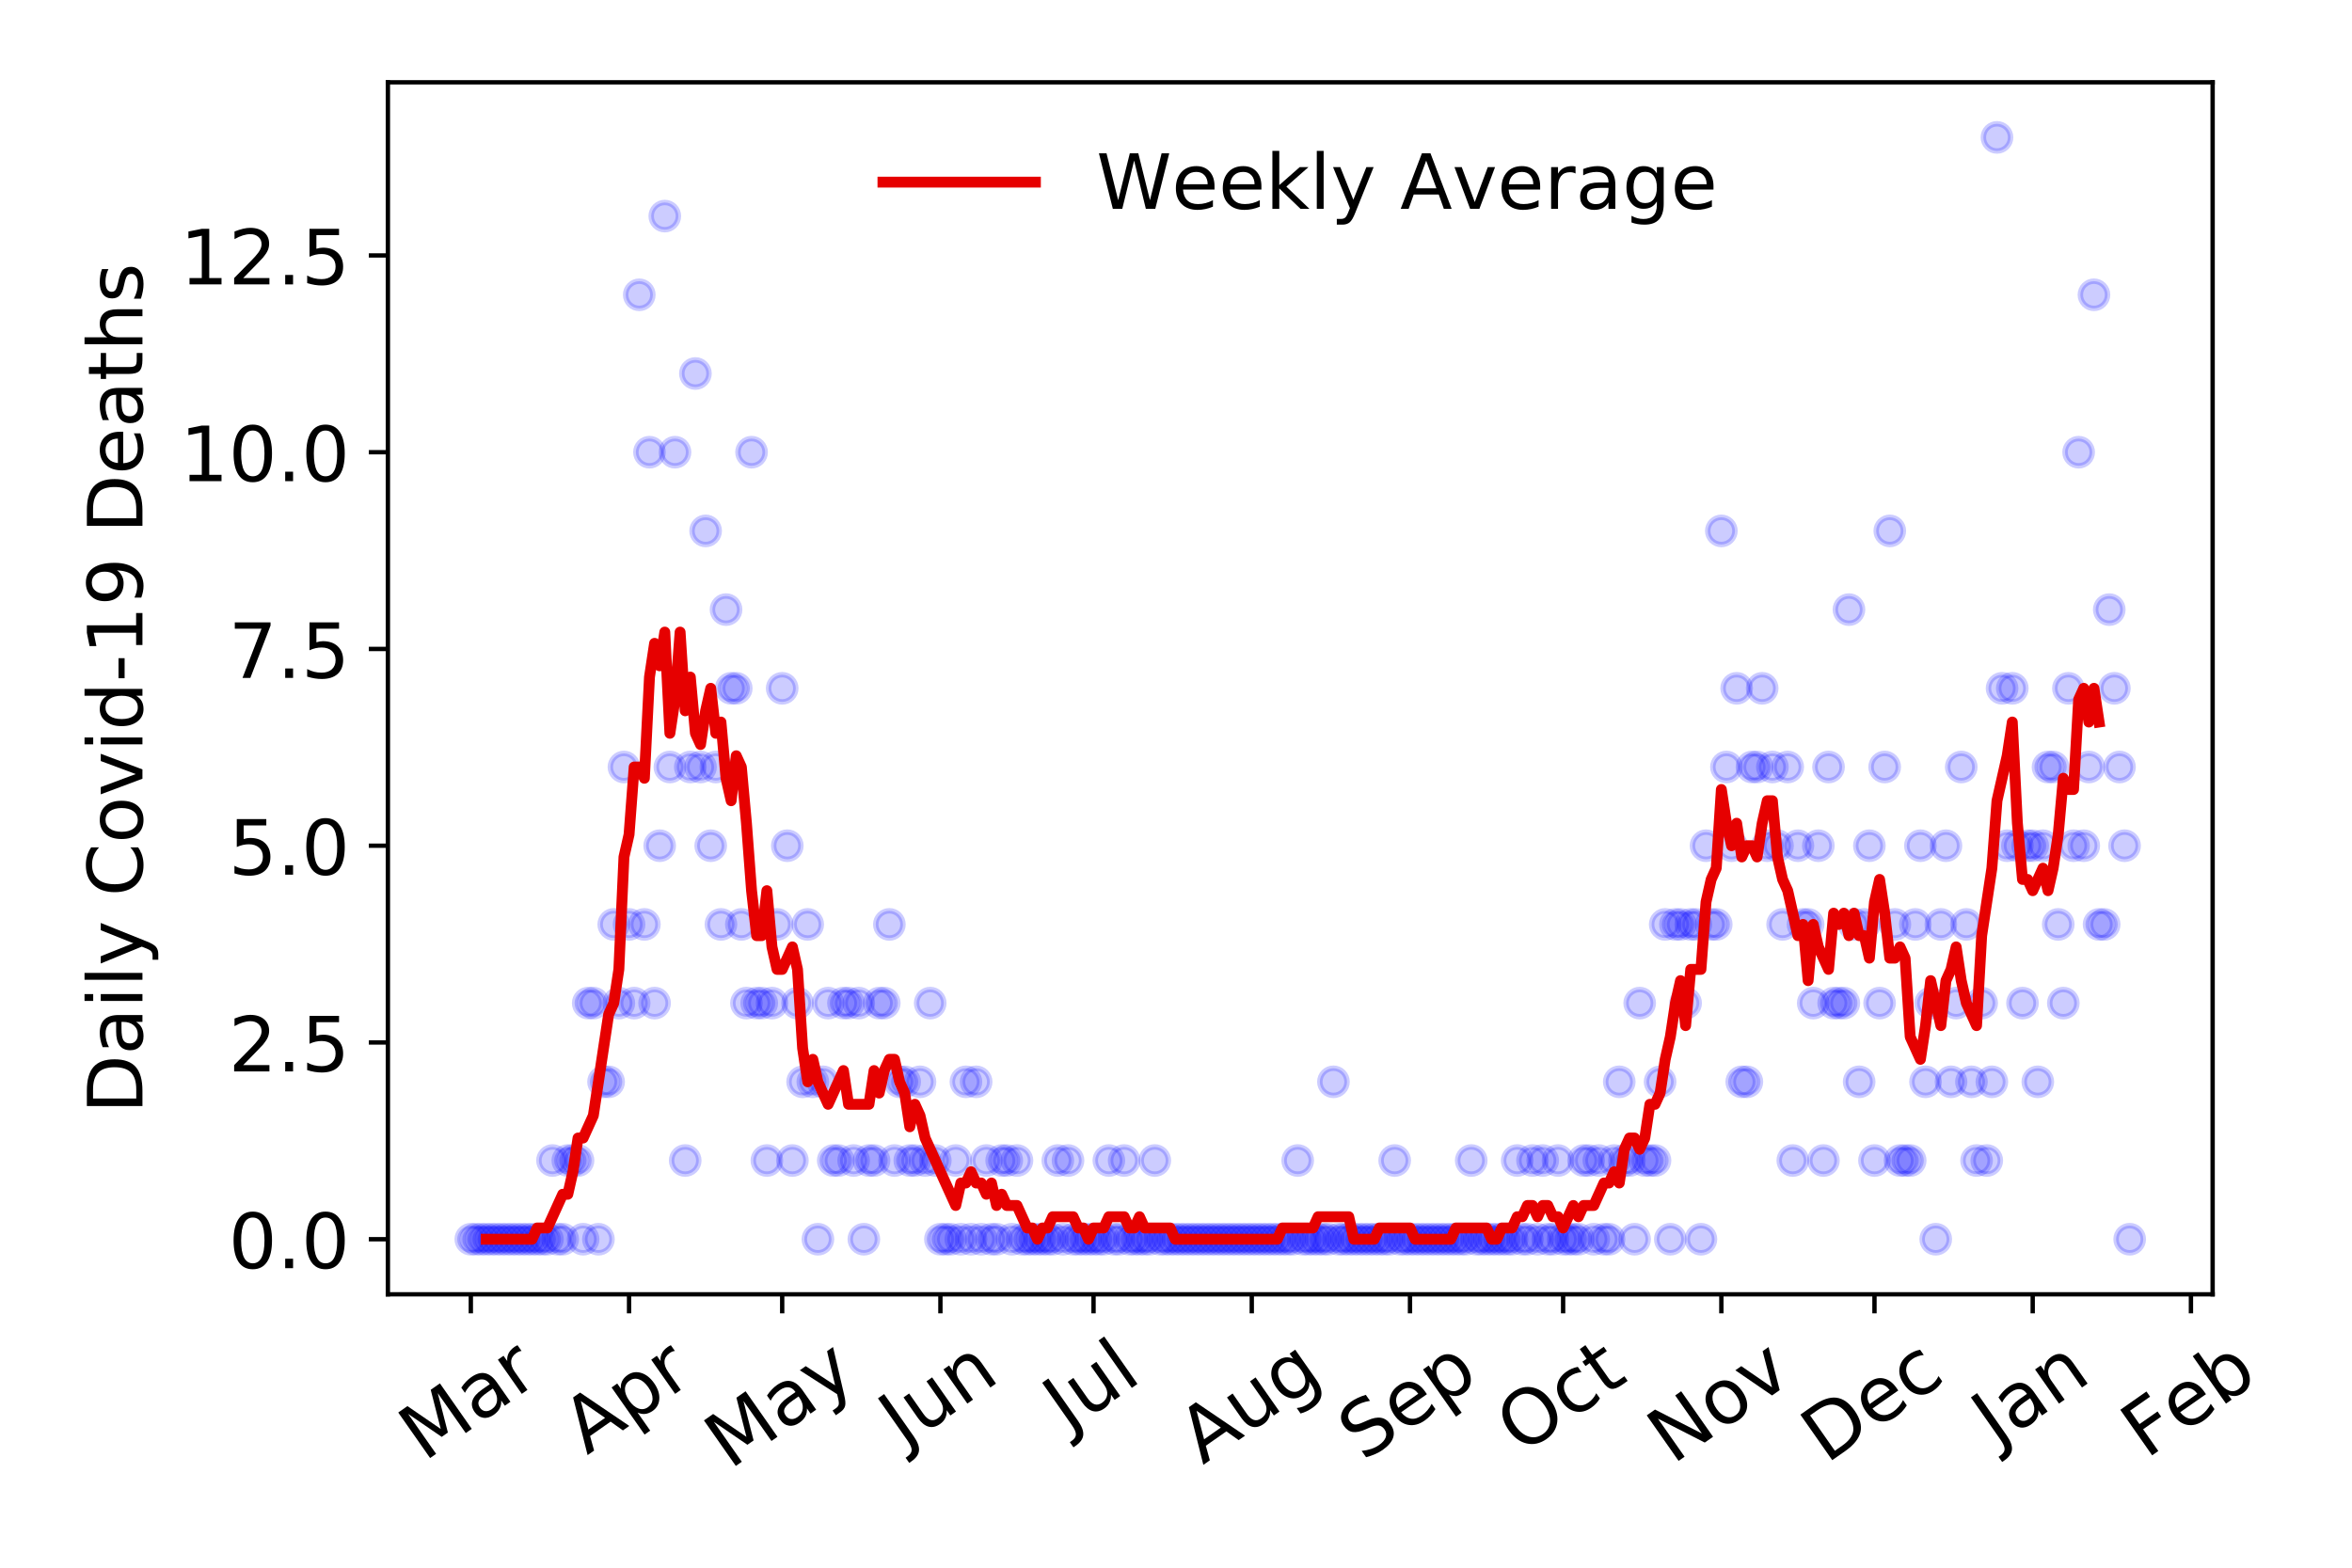 <?xml version="1.0" encoding="utf-8" standalone="no"?>
<!DOCTYPE svg PUBLIC "-//W3C//DTD SVG 1.1//EN"
  "http://www.w3.org/Graphics/SVG/1.1/DTD/svg11.dtd">
<!-- Created with matplotlib (https://matplotlib.org/) -->
<svg height="288pt" version="1.1" viewBox="0 0 432 288" width="432pt" xmlns="http://www.w3.org/2000/svg" xmlns:xlink="http://www.w3.org/1999/xlink">
 <defs>
  <style type="text/css">
*{stroke-linecap:butt;stroke-linejoin:round;}
  </style>
 </defs>
 <g id="figure_1">
  <g id="patch_1">
   <path d="M 0 288 
L 432 288 
L 432 0 
L 0 0 
z
" style="fill:#ffffff;"/>
  </g>
  <g id="axes_1">
   <g id="patch_2">
    <path d="M 71.245 237.778 
L 406.401 237.778 
L 406.401 15.12 
L 71.245 15.12 
z
" style="fill:#ffffff;"/>
   </g>
   <g id="matplotlib.axis_1">
    <g id="xtick_1">
     <g id="line2d_1">
      <defs>
       <path d="M 0 0 
L 0 3.5 
" id="ma8a0b43fda" style="stroke:#000000;stroke-width:0.8;"/>
      </defs>
      <g>
       <use style="stroke:#000000;stroke-width:0.8;" x="86.479" xlink:href="#ma8a0b43fda" y="237.778"/>
      </g>
     </g>
     <g id="text_1">
      <!-- Mar -->
      <defs>
       <path d="M 9.812 72.906 
L 24.516 72.906 
L 43.109 23.297 
L 61.812 72.906 
L 76.516 72.906 
L 76.516 0 
L 66.891 0 
L 66.891 64.016 
L 48.094 14.016 
L 38.188 14.016 
L 19.391 64.016 
L 19.391 0 
L 9.812 0 
z
" id="DejaVuSans-77"/>
       <path d="M 34.281 27.484 
Q 23.391 27.484 19.188 25 
Q 14.984 22.516 14.984 16.5 
Q 14.984 11.719 18.141 8.906 
Q 21.297 6.109 26.703 6.109 
Q 34.188 6.109 38.703 11.406 
Q 43.219 16.703 43.219 25.484 
L 43.219 27.484 
z
M 52.203 31.203 
L 52.203 0 
L 43.219 0 
L 43.219 8.297 
Q 40.141 3.328 35.547 0.953 
Q 30.953 -1.422 24.312 -1.422 
Q 15.922 -1.422 10.953 3.297 
Q 6 8.016 6 15.922 
Q 6 25.141 12.172 29.828 
Q 18.359 34.516 30.609 34.516 
L 43.219 34.516 
L 43.219 35.406 
Q 43.219 41.609 39.141 45 
Q 35.062 48.391 27.688 48.391 
Q 23 48.391 18.547 47.266 
Q 14.109 46.141 10.016 43.891 
L 10.016 52.203 
Q 14.938 54.109 19.578 55.047 
Q 24.219 56 28.609 56 
Q 40.484 56 46.344 49.844 
Q 52.203 43.703 52.203 31.203 
z
" id="DejaVuSans-97"/>
       <path d="M 41.109 46.297 
Q 39.594 47.172 37.812 47.578 
Q 36.031 48 33.891 48 
Q 26.266 48 22.188 43.047 
Q 18.109 38.094 18.109 28.812 
L 18.109 0 
L 9.078 0 
L 9.078 54.688 
L 18.109 54.688 
L 18.109 46.188 
Q 20.953 51.172 25.484 53.578 
Q 30.031 56 36.531 56 
Q 37.453 56 38.578 55.875 
Q 39.703 55.766 41.062 55.516 
z
" id="DejaVuSans-114"/>
      </defs>
      <g transform="translate(77.877 268.643)rotate(-35)scale(0.14 -0.14)">
       <use xlink:href="#DejaVuSans-77"/>
       <use x="86.279" xlink:href="#DejaVuSans-97"/>
       <use x="147.559" xlink:href="#DejaVuSans-114"/>
      </g>
     </g>
    </g>
    <g id="xtick_2">
     <g id="line2d_2">
      <g>
       <use style="stroke:#000000;stroke-width:0.8;" x="115.542" xlink:href="#ma8a0b43fda" y="237.778"/>
      </g>
     </g>
     <g id="text_2">
      <!-- Apr -->
      <defs>
       <path d="M 34.188 63.188 
L 20.797 26.906 
L 47.609 26.906 
z
M 28.609 72.906 
L 39.797 72.906 
L 67.578 0 
L 57.328 0 
L 50.688 18.703 
L 17.828 18.703 
L 11.188 0 
L 0.781 0 
z
" id="DejaVuSans-65"/>
       <path d="M 18.109 8.203 
L 18.109 -20.797 
L 9.078 -20.797 
L 9.078 54.688 
L 18.109 54.688 
L 18.109 46.391 
Q 20.953 51.266 25.266 53.625 
Q 29.594 56 35.594 56 
Q 45.562 56 51.781 48.094 
Q 58.016 40.188 58.016 27.297 
Q 58.016 14.406 51.781 6.484 
Q 45.562 -1.422 35.594 -1.422 
Q 29.594 -1.422 25.266 0.953 
Q 20.953 3.328 18.109 8.203 
z
M 48.688 27.297 
Q 48.688 37.203 44.609 42.844 
Q 40.531 48.484 33.406 48.484 
Q 26.266 48.484 22.188 42.844 
Q 18.109 37.203 18.109 27.297 
Q 18.109 17.391 22.188 11.75 
Q 26.266 6.109 33.406 6.109 
Q 40.531 6.109 44.609 11.75 
Q 48.688 17.391 48.688 27.297 
z
" id="DejaVuSans-112"/>
      </defs>
      <g transform="translate(107.838 267.384)rotate(-35)scale(0.14 -0.14)">
       <use xlink:href="#DejaVuSans-65"/>
       <use x="68.408" xlink:href="#DejaVuSans-112"/>
       <use x="131.885" xlink:href="#DejaVuSans-114"/>
      </g>
     </g>
    </g>
    <g id="xtick_3">
     <g id="line2d_3">
      <g>
       <use style="stroke:#000000;stroke-width:0.8;" x="143.667" xlink:href="#ma8a0b43fda" y="237.778"/>
      </g>
     </g>
     <g id="text_3">
      <!-- May -->
      <defs>
       <path d="M 32.172 -5.078 
Q 28.375 -14.844 24.75 -17.812 
Q 21.141 -20.797 15.094 -20.797 
L 7.906 -20.797 
L 7.906 -13.281 
L 13.188 -13.281 
Q 16.891 -13.281 18.938 -11.516 
Q 21 -9.766 23.484 -3.219 
L 25.094 0.875 
L 2.984 54.688 
L 12.5 54.688 
L 29.594 11.922 
L 46.688 54.688 
L 56.203 54.688 
z
" id="DejaVuSans-121"/>
      </defs>
      <g transform="translate(134.027 270.094)rotate(-35)scale(0.14 -0.14)">
       <use xlink:href="#DejaVuSans-77"/>
       <use x="86.279" xlink:href="#DejaVuSans-97"/>
       <use x="147.559" xlink:href="#DejaVuSans-121"/>
      </g>
     </g>
    </g>
    <g id="xtick_4">
     <g id="line2d_4">
      <g>
       <use style="stroke:#000000;stroke-width:0.8;" x="172.729" xlink:href="#ma8a0b43fda" y="237.778"/>
      </g>
     </g>
     <g id="text_4">
      <!-- Jun -->
      <defs>
       <path d="M 9.812 72.906 
L 19.672 72.906 
L 19.672 5.078 
Q 19.672 -8.109 14.672 -14.062 
Q 9.672 -20.016 -1.422 -20.016 
L -5.172 -20.016 
L -5.172 -11.719 
L -2.094 -11.719 
Q 4.438 -11.719 7.125 -8.047 
Q 9.812 -4.391 9.812 5.078 
z
" id="DejaVuSans-74"/>
       <path d="M 8.5 21.578 
L 8.5 54.688 
L 17.484 54.688 
L 17.484 21.922 
Q 17.484 14.156 20.5 10.266 
Q 23.531 6.391 29.594 6.391 
Q 36.859 6.391 41.078 11.031 
Q 45.312 15.672 45.312 23.688 
L 45.312 54.688 
L 54.297 54.688 
L 54.297 0 
L 45.312 0 
L 45.312 8.406 
Q 42.047 3.422 37.719 1 
Q 33.406 -1.422 27.688 -1.422 
Q 18.266 -1.422 13.375 4.438 
Q 8.5 10.297 8.5 21.578 
z
M 31.109 56 
z
" id="DejaVuSans-117"/>
       <path d="M 54.891 33.016 
L 54.891 0 
L 45.906 0 
L 45.906 32.719 
Q 45.906 40.484 42.875 44.328 
Q 39.844 48.188 33.797 48.188 
Q 26.516 48.188 22.312 43.547 
Q 18.109 38.922 18.109 30.906 
L 18.109 0 
L 9.078 0 
L 9.078 54.688 
L 18.109 54.688 
L 18.109 46.188 
Q 21.344 51.125 25.703 53.562 
Q 30.078 56 35.797 56 
Q 45.219 56 50.047 50.172 
Q 54.891 44.344 54.891 33.016 
z
" id="DejaVuSans-110"/>
      </defs>
      <g transform="translate(165.986 266.039)rotate(-35)scale(0.14 -0.14)">
       <use xlink:href="#DejaVuSans-74"/>
       <use x="29.492" xlink:href="#DejaVuSans-117"/>
       <use x="92.871" xlink:href="#DejaVuSans-110"/>
      </g>
     </g>
    </g>
    <g id="xtick_5">
     <g id="line2d_5">
      <g>
       <use style="stroke:#000000;stroke-width:0.8;" x="200.854" xlink:href="#ma8a0b43fda" y="237.778"/>
      </g>
     </g>
     <g id="text_5">
      <!-- Jul -->
      <defs>
       <path d="M 9.422 75.984 
L 18.406 75.984 
L 18.406 0 
L 9.422 0 
z
" id="DejaVuSans-108"/>
      </defs>
      <g transform="translate(196.152 263.181)rotate(-35)scale(0.14 -0.14)">
       <use xlink:href="#DejaVuSans-74"/>
       <use x="29.492" xlink:href="#DejaVuSans-117"/>
       <use x="92.871" xlink:href="#DejaVuSans-108"/>
      </g>
     </g>
    </g>
    <g id="xtick_6">
     <g id="line2d_6">
      <g>
       <use style="stroke:#000000;stroke-width:0.8;" x="229.917" xlink:href="#ma8a0b43fda" y="237.778"/>
      </g>
     </g>
     <g id="text_6">
      <!-- Aug -->
      <defs>
       <path d="M 45.406 27.984 
Q 45.406 37.75 41.375 43.109 
Q 37.359 48.484 30.078 48.484 
Q 22.859 48.484 18.828 43.109 
Q 14.797 37.75 14.797 27.984 
Q 14.797 18.266 18.828 12.891 
Q 22.859 7.516 30.078 7.516 
Q 37.359 7.516 41.375 12.891 
Q 45.406 18.266 45.406 27.984 
z
M 54.391 6.781 
Q 54.391 -7.172 48.188 -13.984 
Q 42 -20.797 29.203 -20.797 
Q 24.469 -20.797 20.266 -20.094 
Q 16.062 -19.391 12.109 -17.922 
L 12.109 -9.188 
Q 16.062 -11.328 19.922 -12.344 
Q 23.781 -13.375 27.781 -13.375 
Q 36.625 -13.375 41.016 -8.766 
Q 45.406 -4.156 45.406 5.172 
L 45.406 9.625 
Q 42.625 4.781 38.281 2.391 
Q 33.938 0 27.875 0 
Q 17.828 0 11.672 7.656 
Q 5.516 15.328 5.516 27.984 
Q 5.516 40.672 11.672 48.328 
Q 17.828 56 27.875 56 
Q 33.938 56 38.281 53.609 
Q 42.625 51.219 45.406 46.391 
L 45.406 54.688 
L 54.391 54.688 
z
" id="DejaVuSans-103"/>
      </defs>
      <g transform="translate(220.936 269.172)rotate(-35)scale(0.14 -0.14)">
       <use xlink:href="#DejaVuSans-65"/>
       <use x="68.408" xlink:href="#DejaVuSans-117"/>
       <use x="131.787" xlink:href="#DejaVuSans-103"/>
      </g>
     </g>
    </g>
    <g id="xtick_7">
     <g id="line2d_7">
      <g>
       <use style="stroke:#000000;stroke-width:0.8;" x="258.979" xlink:href="#ma8a0b43fda" y="237.778"/>
      </g>
     </g>
     <g id="text_7">
      <!-- Sep -->
      <defs>
       <path d="M 53.516 70.516 
L 53.516 60.891 
Q 47.906 63.578 42.922 64.891 
Q 37.938 66.219 33.297 66.219 
Q 25.25 66.219 20.875 63.094 
Q 16.5 59.969 16.5 54.203 
Q 16.5 49.359 19.406 46.891 
Q 22.312 44.438 30.422 42.922 
L 36.375 41.703 
Q 47.406 39.594 52.656 34.297 
Q 57.906 29 57.906 20.125 
Q 57.906 9.516 50.797 4.047 
Q 43.703 -1.422 29.984 -1.422 
Q 24.812 -1.422 18.969 -0.25 
Q 13.141 0.922 6.891 3.219 
L 6.891 13.375 
Q 12.891 10.016 18.656 8.297 
Q 24.422 6.594 29.984 6.594 
Q 38.422 6.594 43.016 9.906 
Q 47.609 13.234 47.609 19.391 
Q 47.609 24.75 44.312 27.781 
Q 41.016 30.812 33.5 32.328 
L 27.484 33.5 
Q 16.453 35.688 11.516 40.375 
Q 6.594 45.062 6.594 53.422 
Q 6.594 63.094 13.406 68.656 
Q 20.219 74.219 32.172 74.219 
Q 37.312 74.219 42.625 73.281 
Q 47.953 72.359 53.516 70.516 
z
" id="DejaVuSans-83"/>
       <path d="M 56.203 29.594 
L 56.203 25.203 
L 14.891 25.203 
Q 15.484 15.922 20.484 11.062 
Q 25.484 6.203 34.422 6.203 
Q 39.594 6.203 44.453 7.469 
Q 49.312 8.734 54.109 11.281 
L 54.109 2.781 
Q 49.266 0.734 44.188 -0.344 
Q 39.109 -1.422 33.891 -1.422 
Q 20.797 -1.422 13.156 6.188 
Q 5.516 13.812 5.516 26.812 
Q 5.516 40.234 12.766 48.109 
Q 20.016 56 32.328 56 
Q 43.359 56 49.781 48.891 
Q 56.203 41.797 56.203 29.594 
z
M 47.219 32.234 
Q 47.125 39.594 43.094 43.984 
Q 39.062 48.391 32.422 48.391 
Q 24.906 48.391 20.391 44.141 
Q 15.875 39.891 15.188 32.172 
z
" id="DejaVuSans-101"/>
      </defs>
      <g transform="translate(250.386 268.629)rotate(-35)scale(0.14 -0.14)">
       <use xlink:href="#DejaVuSans-83"/>
       <use x="63.477" xlink:href="#DejaVuSans-101"/>
       <use x="125" xlink:href="#DejaVuSans-112"/>
      </g>
     </g>
    </g>
    <g id="xtick_8">
     <g id="line2d_8">
      <g>
       <use style="stroke:#000000;stroke-width:0.8;" x="287.104" xlink:href="#ma8a0b43fda" y="237.778"/>
      </g>
     </g>
     <g id="text_8">
      <!-- Oct -->
      <defs>
       <path d="M 39.406 66.219 
Q 28.656 66.219 22.328 58.203 
Q 16.016 50.203 16.016 36.375 
Q 16.016 22.609 22.328 14.594 
Q 28.656 6.594 39.406 6.594 
Q 50.141 6.594 56.422 14.594 
Q 62.703 22.609 62.703 36.375 
Q 62.703 50.203 56.422 58.203 
Q 50.141 66.219 39.406 66.219 
z
M 39.406 74.219 
Q 54.734 74.219 63.906 63.938 
Q 73.094 53.656 73.094 36.375 
Q 73.094 19.141 63.906 8.859 
Q 54.734 -1.422 39.406 -1.422 
Q 24.031 -1.422 14.812 8.828 
Q 5.609 19.094 5.609 36.375 
Q 5.609 53.656 14.812 63.938 
Q 24.031 74.219 39.406 74.219 
z
" id="DejaVuSans-79"/>
       <path d="M 48.781 52.594 
L 48.781 44.188 
Q 44.969 46.297 41.141 47.344 
Q 37.312 48.391 33.406 48.391 
Q 24.656 48.391 19.812 42.844 
Q 14.984 37.312 14.984 27.297 
Q 14.984 17.281 19.812 11.734 
Q 24.656 6.203 33.406 6.203 
Q 37.312 6.203 41.141 7.25 
Q 44.969 8.297 48.781 10.406 
L 48.781 2.094 
Q 45.016 0.344 40.984 -0.531 
Q 36.969 -1.422 32.422 -1.422 
Q 20.062 -1.422 12.781 6.344 
Q 5.516 14.109 5.516 27.297 
Q 5.516 40.672 12.859 48.328 
Q 20.219 56 33.016 56 
Q 37.156 56 41.109 55.141 
Q 45.062 54.297 48.781 52.594 
z
" id="DejaVuSans-99"/>
       <path d="M 18.312 70.219 
L 18.312 54.688 
L 36.812 54.688 
L 36.812 47.703 
L 18.312 47.703 
L 18.312 18.016 
Q 18.312 11.328 20.141 9.422 
Q 21.969 7.516 27.594 7.516 
L 36.812 7.516 
L 36.812 0 
L 27.594 0 
Q 17.188 0 13.234 3.875 
Q 9.281 7.766 9.281 18.016 
L 9.281 47.703 
L 2.688 47.703 
L 2.688 54.688 
L 9.281 54.688 
L 9.281 70.219 
z
" id="DejaVuSans-116"/>
      </defs>
      <g transform="translate(279.405 267.377)rotate(-35)scale(0.14 -0.14)">
       <use xlink:href="#DejaVuSans-79"/>
       <use x="78.711" xlink:href="#DejaVuSans-99"/>
       <use x="133.691" xlink:href="#DejaVuSans-116"/>
      </g>
     </g>
    </g>
    <g id="xtick_9">
     <g id="line2d_9">
      <g>
       <use style="stroke:#000000;stroke-width:0.8;" x="316.167" xlink:href="#ma8a0b43fda" y="237.778"/>
      </g>
     </g>
     <g id="text_9">
      <!-- Nov -->
      <defs>
       <path d="M 9.812 72.906 
L 23.094 72.906 
L 55.422 11.922 
L 55.422 72.906 
L 64.984 72.906 
L 64.984 0 
L 51.703 0 
L 19.391 60.984 
L 19.391 0 
L 9.812 0 
z
" id="DejaVuSans-78"/>
       <path d="M 30.609 48.391 
Q 23.391 48.391 19.188 42.75 
Q 14.984 37.109 14.984 27.297 
Q 14.984 17.484 19.156 11.844 
Q 23.344 6.203 30.609 6.203 
Q 37.797 6.203 41.984 11.859 
Q 46.188 17.531 46.188 27.297 
Q 46.188 37.016 41.984 42.703 
Q 37.797 48.391 30.609 48.391 
z
M 30.609 56 
Q 42.328 56 49.016 48.375 
Q 55.719 40.766 55.719 27.297 
Q 55.719 13.875 49.016 6.219 
Q 42.328 -1.422 30.609 -1.422 
Q 18.844 -1.422 12.172 6.219 
Q 5.516 13.875 5.516 27.297 
Q 5.516 40.766 12.172 48.375 
Q 18.844 56 30.609 56 
z
" id="DejaVuSans-111"/>
       <path d="M 2.984 54.688 
L 12.5 54.688 
L 29.594 8.797 
L 46.688 54.688 
L 56.203 54.688 
L 35.688 0 
L 23.484 0 
z
" id="DejaVuSans-118"/>
      </defs>
      <g transform="translate(307.19 269.166)rotate(-35)scale(0.14 -0.14)">
       <use xlink:href="#DejaVuSans-78"/>
       <use x="74.805" xlink:href="#DejaVuSans-111"/>
       <use x="135.986" xlink:href="#DejaVuSans-118"/>
      </g>
     </g>
    </g>
    <g id="xtick_10">
     <g id="line2d_10">
      <g>
       <use style="stroke:#000000;stroke-width:0.8;" x="344.292" xlink:href="#ma8a0b43fda" y="237.778"/>
      </g>
     </g>
     <g id="text_10">
      <!-- Dec -->
      <defs>
       <path d="M 19.672 64.797 
L 19.672 8.109 
L 31.594 8.109 
Q 46.688 8.109 53.688 14.938 
Q 60.688 21.781 60.688 36.531 
Q 60.688 51.172 53.688 57.984 
Q 46.688 64.797 31.594 64.797 
z
M 9.812 72.906 
L 30.078 72.906 
Q 51.266 72.906 61.172 64.094 
Q 71.094 55.281 71.094 36.531 
Q 71.094 17.672 61.125 8.828 
Q 51.172 0 30.078 0 
L 9.812 0 
z
" id="DejaVuSans-68"/>
      </defs>
      <g transform="translate(335.411 269.032)rotate(-35)scale(0.14 -0.14)">
       <use xlink:href="#DejaVuSans-68"/>
       <use x="77.002" xlink:href="#DejaVuSans-101"/>
       <use x="138.525" xlink:href="#DejaVuSans-99"/>
      </g>
     </g>
    </g>
    <g id="xtick_11">
     <g id="line2d_11">
      <g>
       <use style="stroke:#000000;stroke-width:0.8;" x="373.354" xlink:href="#ma8a0b43fda" y="237.778"/>
      </g>
     </g>
     <g id="text_11">
      <!-- Jan -->
      <g transform="translate(366.73 265.871)rotate(-35)scale(0.14 -0.14)">
       <use xlink:href="#DejaVuSans-74"/>
       <use x="29.492" xlink:href="#DejaVuSans-97"/>
       <use x="90.771" xlink:href="#DejaVuSans-110"/>
      </g>
     </g>
    </g>
    <g id="xtick_12">
     <g id="line2d_12">
      <g>
       <use style="stroke:#000000;stroke-width:0.8;" x="402.417" xlink:href="#ma8a0b43fda" y="237.778"/>
      </g>
     </g>
     <g id="text_12">
      <!-- Feb -->
      <defs>
       <path d="M 9.812 72.906 
L 51.703 72.906 
L 51.703 64.594 
L 19.672 64.594 
L 19.672 43.109 
L 48.578 43.109 
L 48.578 34.812 
L 19.672 34.812 
L 19.672 0 
L 9.812 0 
z
" id="DejaVuSans-70"/>
       <path d="M 48.688 27.297 
Q 48.688 37.203 44.609 42.844 
Q 40.531 48.484 33.406 48.484 
Q 26.266 48.484 22.188 42.844 
Q 18.109 37.203 18.109 27.297 
Q 18.109 17.391 22.188 11.75 
Q 26.266 6.109 33.406 6.109 
Q 40.531 6.109 44.609 11.75 
Q 48.688 17.391 48.688 27.297 
z
M 18.109 46.391 
Q 20.953 51.266 25.266 53.625 
Q 29.594 56 35.594 56 
Q 45.562 56 51.781 48.094 
Q 58.016 40.188 58.016 27.297 
Q 58.016 14.406 51.781 6.484 
Q 45.562 -1.422 35.594 -1.422 
Q 29.594 -1.422 25.266 0.953 
Q 20.953 3.328 18.109 8.203 
L 18.109 0 
L 9.078 0 
L 9.078 75.984 
L 18.109 75.984 
z
" id="DejaVuSans-98"/>
      </defs>
      <g transform="translate(394.17 268.143)rotate(-35)scale(0.14 -0.14)">
       <use xlink:href="#DejaVuSans-70"/>
       <use x="57.441" xlink:href="#DejaVuSans-101"/>
       <use x="118.965" xlink:href="#DejaVuSans-98"/>
      </g>
     </g>
    </g>
   </g>
   <g id="matplotlib.axis_2">
    <g id="ytick_1">
     <g id="line2d_13">
      <defs>
       <path d="M 0 0 
L -3.5 0 
" id="m9c4c8fc836" style="stroke:#000000;stroke-width:0.8;"/>
      </defs>
      <g>
       <use style="stroke:#000000;stroke-width:0.8;" x="71.245" xlink:href="#m9c4c8fc836" y="227.657"/>
      </g>
     </g>
     <g id="text_13">
      <!-- 0.0 -->
      <defs>
       <path d="M 31.781 66.406 
Q 24.172 66.406 20.328 58.906 
Q 16.5 51.422 16.5 36.375 
Q 16.5 21.391 20.328 13.891 
Q 24.172 6.391 31.781 6.391 
Q 39.453 6.391 43.281 13.891 
Q 47.125 21.391 47.125 36.375 
Q 47.125 51.422 43.281 58.906 
Q 39.453 66.406 31.781 66.406 
z
M 31.781 74.219 
Q 44.047 74.219 50.516 64.516 
Q 56.984 54.828 56.984 36.375 
Q 56.984 17.969 50.516 8.266 
Q 44.047 -1.422 31.781 -1.422 
Q 19.531 -1.422 13.062 8.266 
Q 6.594 17.969 6.594 36.375 
Q 6.594 54.828 13.062 64.516 
Q 19.531 74.219 31.781 74.219 
z
" id="DejaVuSans-48"/>
       <path d="M 10.688 12.406 
L 21 12.406 
L 21 0 
L 10.688 0 
z
" id="DejaVuSans-46"/>
      </defs>
      <g transform="translate(41.981 232.976)scale(0.14 -0.14)">
       <use xlink:href="#DejaVuSans-48"/>
       <use x="63.623" xlink:href="#DejaVuSans-46"/>
       <use x="95.41" xlink:href="#DejaVuSans-48"/>
      </g>
     </g>
    </g>
    <g id="ytick_2">
     <g id="line2d_14">
      <g>
       <use style="stroke:#000000;stroke-width:0.8;" x="71.245" xlink:href="#m9c4c8fc836" y="191.512"/>
      </g>
     </g>
     <g id="text_14">
      <!-- 2.5 -->
      <defs>
       <path d="M 19.188 8.297 
L 53.609 8.297 
L 53.609 0 
L 7.328 0 
L 7.328 8.297 
Q 12.938 14.109 22.625 23.891 
Q 32.328 33.688 34.812 36.531 
Q 39.547 41.844 41.422 45.531 
Q 43.312 49.219 43.312 52.781 
Q 43.312 58.594 39.234 62.25 
Q 35.156 65.922 28.609 65.922 
Q 23.969 65.922 18.812 64.312 
Q 13.672 62.703 7.812 59.422 
L 7.812 69.391 
Q 13.766 71.781 18.938 73 
Q 24.125 74.219 28.422 74.219 
Q 39.75 74.219 46.484 68.547 
Q 53.219 62.891 53.219 53.422 
Q 53.219 48.922 51.531 44.891 
Q 49.859 40.875 45.406 35.406 
Q 44.188 33.984 37.641 27.219 
Q 31.109 20.453 19.188 8.297 
z
" id="DejaVuSans-50"/>
       <path d="M 10.797 72.906 
L 49.516 72.906 
L 49.516 64.594 
L 19.828 64.594 
L 19.828 46.734 
Q 21.969 47.469 24.109 47.828 
Q 26.266 48.188 28.422 48.188 
Q 40.625 48.188 47.75 41.5 
Q 54.891 34.812 54.891 23.391 
Q 54.891 11.625 47.562 5.094 
Q 40.234 -1.422 26.906 -1.422 
Q 22.312 -1.422 17.547 -0.641 
Q 12.797 0.141 7.719 1.703 
L 7.719 11.625 
Q 12.109 9.234 16.797 8.062 
Q 21.484 6.891 26.703 6.891 
Q 35.156 6.891 40.078 11.328 
Q 45.016 15.766 45.016 23.391 
Q 45.016 31 40.078 35.438 
Q 35.156 39.891 26.703 39.891 
Q 22.75 39.891 18.812 39.016 
Q 14.891 38.141 10.797 36.281 
z
" id="DejaVuSans-53"/>
      </defs>
      <g transform="translate(41.981 196.83)scale(0.14 -0.14)">
       <use xlink:href="#DejaVuSans-50"/>
       <use x="63.623" xlink:href="#DejaVuSans-46"/>
       <use x="95.41" xlink:href="#DejaVuSans-53"/>
      </g>
     </g>
    </g>
    <g id="ytick_3">
     <g id="line2d_15">
      <g>
       <use style="stroke:#000000;stroke-width:0.8;" x="71.245" xlink:href="#m9c4c8fc836" y="155.366"/>
      </g>
     </g>
     <g id="text_15">
      <!-- 5.0 -->
      <g transform="translate(41.981 160.685)scale(0.14 -0.14)">
       <use xlink:href="#DejaVuSans-53"/>
       <use x="63.623" xlink:href="#DejaVuSans-46"/>
       <use x="95.41" xlink:href="#DejaVuSans-48"/>
      </g>
     </g>
    </g>
    <g id="ytick_4">
     <g id="line2d_16">
      <g>
       <use style="stroke:#000000;stroke-width:0.8;" x="71.245" xlink:href="#m9c4c8fc836" y="119.22"/>
      </g>
     </g>
     <g id="text_16">
      <!-- 7.5 -->
      <defs>
       <path d="M 8.203 72.906 
L 55.078 72.906 
L 55.078 68.703 
L 28.609 0 
L 18.312 0 
L 43.219 64.594 
L 8.203 64.594 
z
" id="DejaVuSans-55"/>
      </defs>
      <g transform="translate(41.981 124.539)scale(0.14 -0.14)">
       <use xlink:href="#DejaVuSans-55"/>
       <use x="63.623" xlink:href="#DejaVuSans-46"/>
       <use x="95.41" xlink:href="#DejaVuSans-53"/>
      </g>
     </g>
    </g>
    <g id="ytick_5">
     <g id="line2d_17">
      <g>
       <use style="stroke:#000000;stroke-width:0.8;" x="71.245" xlink:href="#m9c4c8fc836" y="83.074"/>
      </g>
     </g>
     <g id="text_17">
      <!-- 10.0 -->
      <defs>
       <path d="M 12.406 8.297 
L 28.516 8.297 
L 28.516 63.922 
L 10.984 60.406 
L 10.984 69.391 
L 28.422 72.906 
L 38.281 72.906 
L 38.281 8.297 
L 54.391 8.297 
L 54.391 0 
L 12.406 0 
z
" id="DejaVuSans-49"/>
      </defs>
      <g transform="translate(33.073 88.393)scale(0.14 -0.14)">
       <use xlink:href="#DejaVuSans-49"/>
       <use x="63.623" xlink:href="#DejaVuSans-48"/>
       <use x="127.246" xlink:href="#DejaVuSans-46"/>
       <use x="159.033" xlink:href="#DejaVuSans-48"/>
      </g>
     </g>
    </g>
    <g id="ytick_6">
     <g id="line2d_18">
      <g>
       <use style="stroke:#000000;stroke-width:0.8;" x="71.245" xlink:href="#m9c4c8fc836" y="46.928"/>
      </g>
     </g>
     <g id="text_18">
      <!-- 12.5 -->
      <g transform="translate(33.073 52.247)scale(0.14 -0.14)">
       <use xlink:href="#DejaVuSans-49"/>
       <use x="63.623" xlink:href="#DejaVuSans-50"/>
       <use x="127.246" xlink:href="#DejaVuSans-46"/>
       <use x="159.033" xlink:href="#DejaVuSans-53"/>
      </g>
     </g>
    </g>
    <g id="text_19">
     <!-- Daily Covid-19 Deaths -->
     <defs>
      <path d="M 9.422 54.688 
L 18.406 54.688 
L 18.406 0 
L 9.422 0 
z
M 9.422 75.984 
L 18.406 75.984 
L 18.406 64.594 
L 9.422 64.594 
z
" id="DejaVuSans-105"/>
      <path id="DejaVuSans-32"/>
      <path d="M 64.406 67.281 
L 64.406 56.891 
Q 59.422 61.531 53.781 63.812 
Q 48.141 66.109 41.797 66.109 
Q 29.297 66.109 22.656 58.469 
Q 16.016 50.828 16.016 36.375 
Q 16.016 21.969 22.656 14.328 
Q 29.297 6.688 41.797 6.688 
Q 48.141 6.688 53.781 8.984 
Q 59.422 11.281 64.406 15.922 
L 64.406 5.609 
Q 59.234 2.094 53.438 0.328 
Q 47.656 -1.422 41.219 -1.422 
Q 24.656 -1.422 15.125 8.703 
Q 5.609 18.844 5.609 36.375 
Q 5.609 53.953 15.125 64.078 
Q 24.656 74.219 41.219 74.219 
Q 47.75 74.219 53.531 72.484 
Q 59.328 70.75 64.406 67.281 
z
" id="DejaVuSans-67"/>
      <path d="M 45.406 46.391 
L 45.406 75.984 
L 54.391 75.984 
L 54.391 0 
L 45.406 0 
L 45.406 8.203 
Q 42.578 3.328 38.25 0.953 
Q 33.938 -1.422 27.875 -1.422 
Q 17.969 -1.422 11.734 6.484 
Q 5.516 14.406 5.516 27.297 
Q 5.516 40.188 11.734 48.094 
Q 17.969 56 27.875 56 
Q 33.938 56 38.25 53.625 
Q 42.578 51.266 45.406 46.391 
z
M 14.797 27.297 
Q 14.797 17.391 18.875 11.75 
Q 22.953 6.109 30.078 6.109 
Q 37.203 6.109 41.297 11.75 
Q 45.406 17.391 45.406 27.297 
Q 45.406 37.203 41.297 42.844 
Q 37.203 48.484 30.078 48.484 
Q 22.953 48.484 18.875 42.844 
Q 14.797 37.203 14.797 27.297 
z
" id="DejaVuSans-100"/>
      <path d="M 4.891 31.391 
L 31.203 31.391 
L 31.203 23.391 
L 4.891 23.391 
z
" id="DejaVuSans-45"/>
      <path d="M 10.984 1.516 
L 10.984 10.5 
Q 14.703 8.734 18.5 7.812 
Q 22.312 6.891 25.984 6.891 
Q 35.75 6.891 40.891 13.453 
Q 46.047 20.016 46.781 33.406 
Q 43.953 29.203 39.594 26.953 
Q 35.25 24.703 29.984 24.703 
Q 19.047 24.703 12.672 31.312 
Q 6.297 37.938 6.297 49.422 
Q 6.297 60.641 12.938 67.422 
Q 19.578 74.219 30.609 74.219 
Q 43.266 74.219 49.922 64.516 
Q 56.594 54.828 56.594 36.375 
Q 56.594 19.141 48.406 8.859 
Q 40.234 -1.422 26.422 -1.422 
Q 22.703 -1.422 18.891 -0.688 
Q 15.094 0.047 10.984 1.516 
z
M 30.609 32.422 
Q 37.25 32.422 41.125 36.953 
Q 45.016 41.5 45.016 49.422 
Q 45.016 57.281 41.125 61.844 
Q 37.25 66.406 30.609 66.406 
Q 23.969 66.406 20.094 61.844 
Q 16.219 57.281 16.219 49.422 
Q 16.219 41.5 20.094 36.953 
Q 23.969 32.422 30.609 32.422 
z
" id="DejaVuSans-57"/>
      <path d="M 54.891 33.016 
L 54.891 0 
L 45.906 0 
L 45.906 32.719 
Q 45.906 40.484 42.875 44.328 
Q 39.844 48.188 33.797 48.188 
Q 26.516 48.188 22.312 43.547 
Q 18.109 38.922 18.109 30.906 
L 18.109 0 
L 9.078 0 
L 9.078 75.984 
L 18.109 75.984 
L 18.109 46.188 
Q 21.344 51.125 25.703 53.562 
Q 30.078 56 35.797 56 
Q 45.219 56 50.047 50.172 
Q 54.891 44.344 54.891 33.016 
z
" id="DejaVuSans-104"/>
      <path d="M 44.281 53.078 
L 44.281 44.578 
Q 40.484 46.531 36.375 47.5 
Q 32.281 48.484 27.875 48.484 
Q 21.188 48.484 17.844 46.438 
Q 14.5 44.391 14.5 40.281 
Q 14.5 37.156 16.891 35.375 
Q 19.281 33.594 26.516 31.984 
L 29.594 31.297 
Q 39.156 29.25 43.188 25.516 
Q 47.219 21.781 47.219 15.094 
Q 47.219 7.469 41.188 3.016 
Q 35.156 -1.422 24.609 -1.422 
Q 20.219 -1.422 15.453 -0.562 
Q 10.688 0.297 5.422 2 
L 5.422 11.281 
Q 10.406 8.688 15.234 7.391 
Q 20.062 6.109 24.812 6.109 
Q 31.156 6.109 34.562 8.281 
Q 37.984 10.453 37.984 14.406 
Q 37.984 18.062 35.516 20.016 
Q 33.062 21.969 24.703 23.781 
L 21.578 24.516 
Q 13.234 26.266 9.516 29.906 
Q 5.812 33.547 5.812 39.891 
Q 5.812 47.609 11.281 51.797 
Q 16.75 56 26.812 56 
Q 31.781 56 36.172 55.266 
Q 40.578 54.547 44.281 53.078 
z
" id="DejaVuSans-115"/>
     </defs>
     <g transform="translate(26.162 204.56)rotate(-90)scale(0.14 -0.14)">
      <use xlink:href="#DejaVuSans-68"/>
      <use x="77.002" xlink:href="#DejaVuSans-97"/>
      <use x="138.281" xlink:href="#DejaVuSans-105"/>
      <use x="166.064" xlink:href="#DejaVuSans-108"/>
      <use x="193.848" xlink:href="#DejaVuSans-121"/>
      <use x="253.027" xlink:href="#DejaVuSans-32"/>
      <use x="284.814" xlink:href="#DejaVuSans-67"/>
      <use x="354.639" xlink:href="#DejaVuSans-111"/>
      <use x="415.82" xlink:href="#DejaVuSans-118"/>
      <use x="475" xlink:href="#DejaVuSans-105"/>
      <use x="502.783" xlink:href="#DejaVuSans-100"/>
      <use x="566.26" xlink:href="#DejaVuSans-45"/>
      <use x="602.344" xlink:href="#DejaVuSans-49"/>
      <use x="665.967" xlink:href="#DejaVuSans-57"/>
      <use x="729.59" xlink:href="#DejaVuSans-32"/>
      <use x="761.377" xlink:href="#DejaVuSans-68"/>
      <use x="838.379" xlink:href="#DejaVuSans-101"/>
      <use x="899.902" xlink:href="#DejaVuSans-97"/>
      <use x="961.182" xlink:href="#DejaVuSans-116"/>
      <use x="1000.391" xlink:href="#DejaVuSans-104"/>
      <use x="1063.77" xlink:href="#DejaVuSans-115"/>
     </g>
    </g>
   </g>
   <g id="line2d_19">
    <defs>
     <path d="M 0 2.5 
C 0.663 2.5 1.299 2.237 1.768 1.768 
C 2.237 1.299 2.5 0.663 2.5 0 
C 2.5 -0.663 2.237 -1.299 1.768 -1.768 
C 1.299 -2.237 0.663 -2.5 0 -2.5 
C -0.663 -2.5 -1.299 -2.237 -1.768 -1.768 
C -2.237 -1.299 -2.5 -0.663 -2.5 0 
C -2.5 0.663 -2.237 1.299 -1.768 1.768 
C -1.299 2.237 -0.663 2.5 0 2.5 
z
" id="m2c52b0d546" style="stroke:#0000ff;stroke-opacity:0.2;"/>
    </defs>
    <g clip-path="url(#p60a698c8da)">
     <use style="fill:#0000ff;fill-opacity:0.2;stroke:#0000ff;stroke-opacity:0.2;" x="86.479" xlink:href="#m2c52b0d546" y="227.657"/>
     <use style="fill:#0000ff;fill-opacity:0.2;stroke:#0000ff;stroke-opacity:0.2;" x="87.417" xlink:href="#m2c52b0d546" y="227.657"/>
     <use style="fill:#0000ff;fill-opacity:0.2;stroke:#0000ff;stroke-opacity:0.2;" x="88.354" xlink:href="#m2c52b0d546" y="227.657"/>
     <use style="fill:#0000ff;fill-opacity:0.2;stroke:#0000ff;stroke-opacity:0.2;" x="89.292" xlink:href="#m2c52b0d546" y="227.657"/>
     <use style="fill:#0000ff;fill-opacity:0.2;stroke:#0000ff;stroke-opacity:0.2;" x="90.229" xlink:href="#m2c52b0d546" y="227.657"/>
     <use style="fill:#0000ff;fill-opacity:0.2;stroke:#0000ff;stroke-opacity:0.2;" x="91.167" xlink:href="#m2c52b0d546" y="227.657"/>
     <use style="fill:#0000ff;fill-opacity:0.2;stroke:#0000ff;stroke-opacity:0.2;" x="92.104" xlink:href="#m2c52b0d546" y="227.657"/>
     <use style="fill:#0000ff;fill-opacity:0.2;stroke:#0000ff;stroke-opacity:0.2;" x="93.042" xlink:href="#m2c52b0d546" y="227.657"/>
     <use style="fill:#0000ff;fill-opacity:0.2;stroke:#0000ff;stroke-opacity:0.2;" x="93.979" xlink:href="#m2c52b0d546" y="227.657"/>
     <use style="fill:#0000ff;fill-opacity:0.2;stroke:#0000ff;stroke-opacity:0.2;" x="94.917" xlink:href="#m2c52b0d546" y="227.657"/>
     <use style="fill:#0000ff;fill-opacity:0.2;stroke:#0000ff;stroke-opacity:0.2;" x="95.854" xlink:href="#m2c52b0d546" y="227.657"/>
     <use style="fill:#0000ff;fill-opacity:0.2;stroke:#0000ff;stroke-opacity:0.2;" x="96.792" xlink:href="#m2c52b0d546" y="227.657"/>
     <use style="fill:#0000ff;fill-opacity:0.2;stroke:#0000ff;stroke-opacity:0.2;" x="97.729" xlink:href="#m2c52b0d546" y="227.657"/>
     <use style="fill:#0000ff;fill-opacity:0.2;stroke:#0000ff;stroke-opacity:0.2;" x="98.667" xlink:href="#m2c52b0d546" y="227.657"/>
     <use style="fill:#0000ff;fill-opacity:0.2;stroke:#0000ff;stroke-opacity:0.2;" x="99.604" xlink:href="#m2c52b0d546" y="227.657"/>
     <use style="fill:#0000ff;fill-opacity:0.2;stroke:#0000ff;stroke-opacity:0.2;" x="100.542" xlink:href="#m2c52b0d546" y="227.657"/>
     <use style="fill:#0000ff;fill-opacity:0.2;stroke:#0000ff;stroke-opacity:0.2;" x="101.479" xlink:href="#m2c52b0d546" y="213.199"/>
     <use style="fill:#0000ff;fill-opacity:0.2;stroke:#0000ff;stroke-opacity:0.2;" x="102.417" xlink:href="#m2c52b0d546" y="227.657"/>
     <use style="fill:#0000ff;fill-opacity:0.2;stroke:#0000ff;stroke-opacity:0.2;" x="103.354" xlink:href="#m2c52b0d546" y="227.657"/>
     <use style="fill:#0000ff;fill-opacity:0.2;stroke:#0000ff;stroke-opacity:0.2;" x="104.292" xlink:href="#m2c52b0d546" y="213.199"/>
     <use style="fill:#0000ff;fill-opacity:0.2;stroke:#0000ff;stroke-opacity:0.2;" x="105.229" xlink:href="#m2c52b0d546" y="213.199"/>
     <use style="fill:#0000ff;fill-opacity:0.2;stroke:#0000ff;stroke-opacity:0.2;" x="106.167" xlink:href="#m2c52b0d546" y="213.199"/>
     <use style="fill:#0000ff;fill-opacity:0.2;stroke:#0000ff;stroke-opacity:0.2;" x="107.104" xlink:href="#m2c52b0d546" y="227.657"/>
     <use style="fill:#0000ff;fill-opacity:0.2;stroke:#0000ff;stroke-opacity:0.2;" x="108.042" xlink:href="#m2c52b0d546" y="184.282"/>
     <use style="fill:#0000ff;fill-opacity:0.2;stroke:#0000ff;stroke-opacity:0.2;" x="108.979" xlink:href="#m2c52b0d546" y="184.282"/>
     <use style="fill:#0000ff;fill-opacity:0.2;stroke:#0000ff;stroke-opacity:0.2;" x="109.917" xlink:href="#m2c52b0d546" y="227.657"/>
     <use style="fill:#0000ff;fill-opacity:0.2;stroke:#0000ff;stroke-opacity:0.2;" x="110.854" xlink:href="#m2c52b0d546" y="198.741"/>
     <use style="fill:#0000ff;fill-opacity:0.2;stroke:#0000ff;stroke-opacity:0.2;" x="111.792" xlink:href="#m2c52b0d546" y="198.741"/>
     <use style="fill:#0000ff;fill-opacity:0.2;stroke:#0000ff;stroke-opacity:0.2;" x="112.729" xlink:href="#m2c52b0d546" y="169.824"/>
     <use style="fill:#0000ff;fill-opacity:0.2;stroke:#0000ff;stroke-opacity:0.2;" x="113.667" xlink:href="#m2c52b0d546" y="184.282"/>
     <use style="fill:#0000ff;fill-opacity:0.2;stroke:#0000ff;stroke-opacity:0.2;" x="114.604" xlink:href="#m2c52b0d546" y="140.907"/>
     <use style="fill:#0000ff;fill-opacity:0.2;stroke:#0000ff;stroke-opacity:0.2;" x="115.542" xlink:href="#m2c52b0d546" y="169.824"/>
     <use style="fill:#0000ff;fill-opacity:0.2;stroke:#0000ff;stroke-opacity:0.2;" x="116.479" xlink:href="#m2c52b0d546" y="184.282"/>
     <use style="fill:#0000ff;fill-opacity:0.2;stroke:#0000ff;stroke-opacity:0.2;" x="117.417" xlink:href="#m2c52b0d546" y="54.157"/>
     <use style="fill:#0000ff;fill-opacity:0.2;stroke:#0000ff;stroke-opacity:0.2;" x="118.354" xlink:href="#m2c52b0d546" y="169.824"/>
     <use style="fill:#0000ff;fill-opacity:0.2;stroke:#0000ff;stroke-opacity:0.2;" x="119.292" xlink:href="#m2c52b0d546" y="83.074"/>
     <use style="fill:#0000ff;fill-opacity:0.2;stroke:#0000ff;stroke-opacity:0.2;" x="120.229" xlink:href="#m2c52b0d546" y="184.282"/>
     <use style="fill:#0000ff;fill-opacity:0.2;stroke:#0000ff;stroke-opacity:0.2;" x="121.167" xlink:href="#m2c52b0d546" y="155.366"/>
     <use style="fill:#0000ff;fill-opacity:0.2;stroke:#0000ff;stroke-opacity:0.2;" x="122.104" xlink:href="#m2c52b0d546" y="39.699"/>
     <use style="fill:#0000ff;fill-opacity:0.2;stroke:#0000ff;stroke-opacity:0.2;" x="123.042" xlink:href="#m2c52b0d546" y="140.907"/>
     <use style="fill:#0000ff;fill-opacity:0.2;stroke:#0000ff;stroke-opacity:0.2;" x="123.979" xlink:href="#m2c52b0d546" y="83.074"/>
     <use style="fill:#0000ff;fill-opacity:0.2;stroke:#0000ff;stroke-opacity:0.2;" x="124.917" xlink:href="#m2c52b0d546" y="126.449"/>
     <use style="fill:#0000ff;fill-opacity:0.2;stroke:#0000ff;stroke-opacity:0.2;" x="125.854" xlink:href="#m2c52b0d546" y="213.199"/>
     <use style="fill:#0000ff;fill-opacity:0.2;stroke:#0000ff;stroke-opacity:0.2;" x="126.792" xlink:href="#m2c52b0d546" y="140.907"/>
     <use style="fill:#0000ff;fill-opacity:0.2;stroke:#0000ff;stroke-opacity:0.2;" x="127.729" xlink:href="#m2c52b0d546" y="68.616"/>
     <use style="fill:#0000ff;fill-opacity:0.2;stroke:#0000ff;stroke-opacity:0.2;" x="128.667" xlink:href="#m2c52b0d546" y="140.907"/>
     <use style="fill:#0000ff;fill-opacity:0.2;stroke:#0000ff;stroke-opacity:0.2;" x="129.604" xlink:href="#m2c52b0d546" y="97.532"/>
     <use style="fill:#0000ff;fill-opacity:0.2;stroke:#0000ff;stroke-opacity:0.2;" x="130.542" xlink:href="#m2c52b0d546" y="155.366"/>
     <use style="fill:#0000ff;fill-opacity:0.2;stroke:#0000ff;stroke-opacity:0.2;" x="131.479" xlink:href="#m2c52b0d546" y="140.907"/>
     <use style="fill:#0000ff;fill-opacity:0.2;stroke:#0000ff;stroke-opacity:0.2;" x="132.417" xlink:href="#m2c52b0d546" y="169.824"/>
     <use style="fill:#0000ff;fill-opacity:0.2;stroke:#0000ff;stroke-opacity:0.2;" x="133.354" xlink:href="#m2c52b0d546" y="111.991"/>
     <use style="fill:#0000ff;fill-opacity:0.2;stroke:#0000ff;stroke-opacity:0.2;" x="134.292" xlink:href="#m2c52b0d546" y="126.449"/>
     <use style="fill:#0000ff;fill-opacity:0.2;stroke:#0000ff;stroke-opacity:0.2;" x="135.229" xlink:href="#m2c52b0d546" y="126.449"/>
     <use style="fill:#0000ff;fill-opacity:0.2;stroke:#0000ff;stroke-opacity:0.2;" x="136.167" xlink:href="#m2c52b0d546" y="169.824"/>
     <use style="fill:#0000ff;fill-opacity:0.2;stroke:#0000ff;stroke-opacity:0.2;" x="137.104" xlink:href="#m2c52b0d546" y="184.282"/>
     <use style="fill:#0000ff;fill-opacity:0.2;stroke:#0000ff;stroke-opacity:0.2;" x="138.042" xlink:href="#m2c52b0d546" y="83.074"/>
     <use style="fill:#0000ff;fill-opacity:0.2;stroke:#0000ff;stroke-opacity:0.2;" x="138.979" xlink:href="#m2c52b0d546" y="184.282"/>
     <use style="fill:#0000ff;fill-opacity:0.2;stroke:#0000ff;stroke-opacity:0.2;" x="139.917" xlink:href="#m2c52b0d546" y="184.282"/>
     <use style="fill:#0000ff;fill-opacity:0.2;stroke:#0000ff;stroke-opacity:0.2;" x="140.854" xlink:href="#m2c52b0d546" y="213.199"/>
     <use style="fill:#0000ff;fill-opacity:0.2;stroke:#0000ff;stroke-opacity:0.2;" x="141.792" xlink:href="#m2c52b0d546" y="184.282"/>
     <use style="fill:#0000ff;fill-opacity:0.2;stroke:#0000ff;stroke-opacity:0.2;" x="142.729" xlink:href="#m2c52b0d546" y="169.824"/>
     <use style="fill:#0000ff;fill-opacity:0.2;stroke:#0000ff;stroke-opacity:0.2;" x="143.667" xlink:href="#m2c52b0d546" y="126.449"/>
     <use style="fill:#0000ff;fill-opacity:0.2;stroke:#0000ff;stroke-opacity:0.2;" x="144.604" xlink:href="#m2c52b0d546" y="155.366"/>
     <use style="fill:#0000ff;fill-opacity:0.2;stroke:#0000ff;stroke-opacity:0.2;" x="145.542" xlink:href="#m2c52b0d546" y="213.199"/>
     <use style="fill:#0000ff;fill-opacity:0.2;stroke:#0000ff;stroke-opacity:0.2;" x="146.479" xlink:href="#m2c52b0d546" y="184.282"/>
     <use style="fill:#0000ff;fill-opacity:0.2;stroke:#0000ff;stroke-opacity:0.2;" x="147.417" xlink:href="#m2c52b0d546" y="198.741"/>
     <use style="fill:#0000ff;fill-opacity:0.2;stroke:#0000ff;stroke-opacity:0.2;" x="148.354" xlink:href="#m2c52b0d546" y="169.824"/>
     <use style="fill:#0000ff;fill-opacity:0.2;stroke:#0000ff;stroke-opacity:0.2;" x="149.292" xlink:href="#m2c52b0d546" y="198.741"/>
     <use style="fill:#0000ff;fill-opacity:0.2;stroke:#0000ff;stroke-opacity:0.2;" x="150.229" xlink:href="#m2c52b0d546" y="227.657"/>
     <use style="fill:#0000ff;fill-opacity:0.2;stroke:#0000ff;stroke-opacity:0.2;" x="151.167" xlink:href="#m2c52b0d546" y="198.741"/>
     <use style="fill:#0000ff;fill-opacity:0.2;stroke:#0000ff;stroke-opacity:0.2;" x="152.104" xlink:href="#m2c52b0d546" y="184.282"/>
     <use style="fill:#0000ff;fill-opacity:0.2;stroke:#0000ff;stroke-opacity:0.2;" x="153.042" xlink:href="#m2c52b0d546" y="213.199"/>
     <use style="fill:#0000ff;fill-opacity:0.2;stroke:#0000ff;stroke-opacity:0.2;" x="153.979" xlink:href="#m2c52b0d546" y="213.199"/>
     <use style="fill:#0000ff;fill-opacity:0.2;stroke:#0000ff;stroke-opacity:0.2;" x="154.917" xlink:href="#m2c52b0d546" y="184.282"/>
     <use style="fill:#0000ff;fill-opacity:0.2;stroke:#0000ff;stroke-opacity:0.2;" x="155.854" xlink:href="#m2c52b0d546" y="184.282"/>
     <use style="fill:#0000ff;fill-opacity:0.2;stroke:#0000ff;stroke-opacity:0.2;" x="156.792" xlink:href="#m2c52b0d546" y="213.199"/>
     <use style="fill:#0000ff;fill-opacity:0.2;stroke:#0000ff;stroke-opacity:0.2;" x="157.729" xlink:href="#m2c52b0d546" y="184.282"/>
     <use style="fill:#0000ff;fill-opacity:0.2;stroke:#0000ff;stroke-opacity:0.2;" x="158.667" xlink:href="#m2c52b0d546" y="227.657"/>
     <use style="fill:#0000ff;fill-opacity:0.2;stroke:#0000ff;stroke-opacity:0.2;" x="159.604" xlink:href="#m2c52b0d546" y="213.199"/>
     <use style="fill:#0000ff;fill-opacity:0.2;stroke:#0000ff;stroke-opacity:0.2;" x="160.542" xlink:href="#m2c52b0d546" y="213.199"/>
     <use style="fill:#0000ff;fill-opacity:0.2;stroke:#0000ff;stroke-opacity:0.2;" x="161.479" xlink:href="#m2c52b0d546" y="184.282"/>
     <use style="fill:#0000ff;fill-opacity:0.2;stroke:#0000ff;stroke-opacity:0.2;" x="162.417" xlink:href="#m2c52b0d546" y="184.282"/>
     <use style="fill:#0000ff;fill-opacity:0.2;stroke:#0000ff;stroke-opacity:0.2;" x="163.354" xlink:href="#m2c52b0d546" y="169.824"/>
     <use style="fill:#0000ff;fill-opacity:0.2;stroke:#0000ff;stroke-opacity:0.2;" x="164.292" xlink:href="#m2c52b0d546" y="213.199"/>
     <use style="fill:#0000ff;fill-opacity:0.2;stroke:#0000ff;stroke-opacity:0.2;" x="165.229" xlink:href="#m2c52b0d546" y="198.741"/>
     <use style="fill:#0000ff;fill-opacity:0.2;stroke:#0000ff;stroke-opacity:0.2;" x="166.167" xlink:href="#m2c52b0d546" y="198.741"/>
     <use style="fill:#0000ff;fill-opacity:0.2;stroke:#0000ff;stroke-opacity:0.2;" x="167.104" xlink:href="#m2c52b0d546" y="213.199"/>
     <use style="fill:#0000ff;fill-opacity:0.2;stroke:#0000ff;stroke-opacity:0.2;" x="168.042" xlink:href="#m2c52b0d546" y="213.199"/>
     <use style="fill:#0000ff;fill-opacity:0.2;stroke:#0000ff;stroke-opacity:0.2;" x="168.979" xlink:href="#m2c52b0d546" y="198.741"/>
     <use style="fill:#0000ff;fill-opacity:0.2;stroke:#0000ff;stroke-opacity:0.2;" x="169.917" xlink:href="#m2c52b0d546" y="213.199"/>
     <use style="fill:#0000ff;fill-opacity:0.2;stroke:#0000ff;stroke-opacity:0.2;" x="170.854" xlink:href="#m2c52b0d546" y="184.282"/>
     <use style="fill:#0000ff;fill-opacity:0.2;stroke:#0000ff;stroke-opacity:0.2;" x="171.792" xlink:href="#m2c52b0d546" y="213.199"/>
     <use style="fill:#0000ff;fill-opacity:0.2;stroke:#0000ff;stroke-opacity:0.2;" x="172.729" xlink:href="#m2c52b0d546" y="227.657"/>
     <use style="fill:#0000ff;fill-opacity:0.2;stroke:#0000ff;stroke-opacity:0.2;" x="173.667" xlink:href="#m2c52b0d546" y="227.657"/>
     <use style="fill:#0000ff;fill-opacity:0.2;stroke:#0000ff;stroke-opacity:0.2;" x="174.604" xlink:href="#m2c52b0d546" y="227.657"/>
     <use style="fill:#0000ff;fill-opacity:0.2;stroke:#0000ff;stroke-opacity:0.2;" x="175.542" xlink:href="#m2c52b0d546" y="213.199"/>
     <use style="fill:#0000ff;fill-opacity:0.2;stroke:#0000ff;stroke-opacity:0.2;" x="176.479" xlink:href="#m2c52b0d546" y="227.657"/>
     <use style="fill:#0000ff;fill-opacity:0.2;stroke:#0000ff;stroke-opacity:0.2;" x="177.417" xlink:href="#m2c52b0d546" y="198.741"/>
     <use style="fill:#0000ff;fill-opacity:0.2;stroke:#0000ff;stroke-opacity:0.2;" x="178.354" xlink:href="#m2c52b0d546" y="227.657"/>
     <use style="fill:#0000ff;fill-opacity:0.2;stroke:#0000ff;stroke-opacity:0.2;" x="179.292" xlink:href="#m2c52b0d546" y="198.741"/>
     <use style="fill:#0000ff;fill-opacity:0.2;stroke:#0000ff;stroke-opacity:0.2;" x="180.229" xlink:href="#m2c52b0d546" y="227.657"/>
     <use style="fill:#0000ff;fill-opacity:0.2;stroke:#0000ff;stroke-opacity:0.2;" x="181.167" xlink:href="#m2c52b0d546" y="213.199"/>
     <use style="fill:#0000ff;fill-opacity:0.2;stroke:#0000ff;stroke-opacity:0.2;" x="182.104" xlink:href="#m2c52b0d546" y="227.657"/>
     <use style="fill:#0000ff;fill-opacity:0.2;stroke:#0000ff;stroke-opacity:0.2;" x="183.042" xlink:href="#m2c52b0d546" y="227.657"/>
     <use style="fill:#0000ff;fill-opacity:0.2;stroke:#0000ff;stroke-opacity:0.2;" x="183.979" xlink:href="#m2c52b0d546" y="213.199"/>
     <use style="fill:#0000ff;fill-opacity:0.2;stroke:#0000ff;stroke-opacity:0.2;" x="184.917" xlink:href="#m2c52b0d546" y="213.199"/>
     <use style="fill:#0000ff;fill-opacity:0.2;stroke:#0000ff;stroke-opacity:0.2;" x="185.854" xlink:href="#m2c52b0d546" y="227.657"/>
     <use style="fill:#0000ff;fill-opacity:0.2;stroke:#0000ff;stroke-opacity:0.2;" x="186.792" xlink:href="#m2c52b0d546" y="213.199"/>
     <use style="fill:#0000ff;fill-opacity:0.2;stroke:#0000ff;stroke-opacity:0.2;" x="187.729" xlink:href="#m2c52b0d546" y="227.657"/>
     <use style="fill:#0000ff;fill-opacity:0.2;stroke:#0000ff;stroke-opacity:0.2;" x="188.667" xlink:href="#m2c52b0d546" y="227.657"/>
     <use style="fill:#0000ff;fill-opacity:0.2;stroke:#0000ff;stroke-opacity:0.2;" x="189.604" xlink:href="#m2c52b0d546" y="227.657"/>
     <use style="fill:#0000ff;fill-opacity:0.2;stroke:#0000ff;stroke-opacity:0.2;" x="190.542" xlink:href="#m2c52b0d546" y="227.657"/>
     <use style="fill:#0000ff;fill-opacity:0.2;stroke:#0000ff;stroke-opacity:0.2;" x="191.479" xlink:href="#m2c52b0d546" y="227.657"/>
     <use style="fill:#0000ff;fill-opacity:0.2;stroke:#0000ff;stroke-opacity:0.2;" x="192.417" xlink:href="#m2c52b0d546" y="227.657"/>
     <use style="fill:#0000ff;fill-opacity:0.2;stroke:#0000ff;stroke-opacity:0.2;" x="193.354" xlink:href="#m2c52b0d546" y="227.657"/>
     <use style="fill:#0000ff;fill-opacity:0.2;stroke:#0000ff;stroke-opacity:0.2;" x="194.292" xlink:href="#m2c52b0d546" y="213.199"/>
     <use style="fill:#0000ff;fill-opacity:0.2;stroke:#0000ff;stroke-opacity:0.2;" x="195.229" xlink:href="#m2c52b0d546" y="227.657"/>
     <use style="fill:#0000ff;fill-opacity:0.2;stroke:#0000ff;stroke-opacity:0.2;" x="196.167" xlink:href="#m2c52b0d546" y="213.199"/>
     <use style="fill:#0000ff;fill-opacity:0.2;stroke:#0000ff;stroke-opacity:0.2;" x="197.104" xlink:href="#m2c52b0d546" y="227.657"/>
     <use style="fill:#0000ff;fill-opacity:0.2;stroke:#0000ff;stroke-opacity:0.2;" x="198.042" xlink:href="#m2c52b0d546" y="227.657"/>
     <use style="fill:#0000ff;fill-opacity:0.2;stroke:#0000ff;stroke-opacity:0.2;" x="198.979" xlink:href="#m2c52b0d546" y="227.657"/>
     <use style="fill:#0000ff;fill-opacity:0.2;stroke:#0000ff;stroke-opacity:0.2;" x="199.917" xlink:href="#m2c52b0d546" y="227.657"/>
     <use style="fill:#0000ff;fill-opacity:0.2;stroke:#0000ff;stroke-opacity:0.2;" x="200.854" xlink:href="#m2c52b0d546" y="227.657"/>
     <use style="fill:#0000ff;fill-opacity:0.2;stroke:#0000ff;stroke-opacity:0.2;" x="201.792" xlink:href="#m2c52b0d546" y="227.657"/>
     <use style="fill:#0000ff;fill-opacity:0.2;stroke:#0000ff;stroke-opacity:0.2;" x="202.729" xlink:href="#m2c52b0d546" y="227.657"/>
     <use style="fill:#0000ff;fill-opacity:0.2;stroke:#0000ff;stroke-opacity:0.2;" x="203.667" xlink:href="#m2c52b0d546" y="213.199"/>
     <use style="fill:#0000ff;fill-opacity:0.2;stroke:#0000ff;stroke-opacity:0.2;" x="204.604" xlink:href="#m2c52b0d546" y="227.657"/>
     <use style="fill:#0000ff;fill-opacity:0.2;stroke:#0000ff;stroke-opacity:0.2;" x="205.542" xlink:href="#m2c52b0d546" y="227.657"/>
     <use style="fill:#0000ff;fill-opacity:0.2;stroke:#0000ff;stroke-opacity:0.2;" x="206.479" xlink:href="#m2c52b0d546" y="213.199"/>
     <use style="fill:#0000ff;fill-opacity:0.2;stroke:#0000ff;stroke-opacity:0.2;" x="207.417" xlink:href="#m2c52b0d546" y="227.657"/>
     <use style="fill:#0000ff;fill-opacity:0.2;stroke:#0000ff;stroke-opacity:0.2;" x="208.354" xlink:href="#m2c52b0d546" y="227.657"/>
     <use style="fill:#0000ff;fill-opacity:0.2;stroke:#0000ff;stroke-opacity:0.2;" x="209.292" xlink:href="#m2c52b0d546" y="227.657"/>
     <use style="fill:#0000ff;fill-opacity:0.2;stroke:#0000ff;stroke-opacity:0.2;" x="210.229" xlink:href="#m2c52b0d546" y="227.657"/>
     <use style="fill:#0000ff;fill-opacity:0.2;stroke:#0000ff;stroke-opacity:0.2;" x="211.167" xlink:href="#m2c52b0d546" y="227.657"/>
     <use style="fill:#0000ff;fill-opacity:0.2;stroke:#0000ff;stroke-opacity:0.2;" x="212.104" xlink:href="#m2c52b0d546" y="213.199"/>
     <use style="fill:#0000ff;fill-opacity:0.2;stroke:#0000ff;stroke-opacity:0.2;" x="213.042" xlink:href="#m2c52b0d546" y="227.657"/>
     <use style="fill:#0000ff;fill-opacity:0.2;stroke:#0000ff;stroke-opacity:0.2;" x="213.979" xlink:href="#m2c52b0d546" y="227.657"/>
     <use style="fill:#0000ff;fill-opacity:0.2;stroke:#0000ff;stroke-opacity:0.2;" x="214.917" xlink:href="#m2c52b0d546" y="227.657"/>
     <use style="fill:#0000ff;fill-opacity:0.2;stroke:#0000ff;stroke-opacity:0.2;" x="215.854" xlink:href="#m2c52b0d546" y="227.657"/>
     <use style="fill:#0000ff;fill-opacity:0.2;stroke:#0000ff;stroke-opacity:0.2;" x="216.792" xlink:href="#m2c52b0d546" y="227.657"/>
     <use style="fill:#0000ff;fill-opacity:0.2;stroke:#0000ff;stroke-opacity:0.2;" x="217.729" xlink:href="#m2c52b0d546" y="227.657"/>
     <use style="fill:#0000ff;fill-opacity:0.2;stroke:#0000ff;stroke-opacity:0.2;" x="218.667" xlink:href="#m2c52b0d546" y="227.657"/>
     <use style="fill:#0000ff;fill-opacity:0.2;stroke:#0000ff;stroke-opacity:0.2;" x="219.604" xlink:href="#m2c52b0d546" y="227.657"/>
     <use style="fill:#0000ff;fill-opacity:0.2;stroke:#0000ff;stroke-opacity:0.2;" x="220.542" xlink:href="#m2c52b0d546" y="227.657"/>
     <use style="fill:#0000ff;fill-opacity:0.2;stroke:#0000ff;stroke-opacity:0.2;" x="221.479" xlink:href="#m2c52b0d546" y="227.657"/>
     <use style="fill:#0000ff;fill-opacity:0.2;stroke:#0000ff;stroke-opacity:0.2;" x="222.417" xlink:href="#m2c52b0d546" y="227.657"/>
     <use style="fill:#0000ff;fill-opacity:0.2;stroke:#0000ff;stroke-opacity:0.2;" x="223.354" xlink:href="#m2c52b0d546" y="227.657"/>
     <use style="fill:#0000ff;fill-opacity:0.2;stroke:#0000ff;stroke-opacity:0.2;" x="224.292" xlink:href="#m2c52b0d546" y="227.657"/>
     <use style="fill:#0000ff;fill-opacity:0.2;stroke:#0000ff;stroke-opacity:0.2;" x="225.229" xlink:href="#m2c52b0d546" y="227.657"/>
     <use style="fill:#0000ff;fill-opacity:0.2;stroke:#0000ff;stroke-opacity:0.2;" x="226.167" xlink:href="#m2c52b0d546" y="227.657"/>
     <use style="fill:#0000ff;fill-opacity:0.2;stroke:#0000ff;stroke-opacity:0.2;" x="227.104" xlink:href="#m2c52b0d546" y="227.657"/>
     <use style="fill:#0000ff;fill-opacity:0.2;stroke:#0000ff;stroke-opacity:0.2;" x="228.042" xlink:href="#m2c52b0d546" y="227.657"/>
     <use style="fill:#0000ff;fill-opacity:0.2;stroke:#0000ff;stroke-opacity:0.2;" x="228.979" xlink:href="#m2c52b0d546" y="227.657"/>
     <use style="fill:#0000ff;fill-opacity:0.2;stroke:#0000ff;stroke-opacity:0.2;" x="229.917" xlink:href="#m2c52b0d546" y="227.657"/>
     <use style="fill:#0000ff;fill-opacity:0.2;stroke:#0000ff;stroke-opacity:0.2;" x="230.854" xlink:href="#m2c52b0d546" y="227.657"/>
     <use style="fill:#0000ff;fill-opacity:0.2;stroke:#0000ff;stroke-opacity:0.2;" x="231.792" xlink:href="#m2c52b0d546" y="227.657"/>
     <use style="fill:#0000ff;fill-opacity:0.2;stroke:#0000ff;stroke-opacity:0.2;" x="232.729" xlink:href="#m2c52b0d546" y="227.657"/>
     <use style="fill:#0000ff;fill-opacity:0.2;stroke:#0000ff;stroke-opacity:0.2;" x="233.667" xlink:href="#m2c52b0d546" y="227.657"/>
     <use style="fill:#0000ff;fill-opacity:0.2;stroke:#0000ff;stroke-opacity:0.2;" x="234.604" xlink:href="#m2c52b0d546" y="227.657"/>
     <use style="fill:#0000ff;fill-opacity:0.2;stroke:#0000ff;stroke-opacity:0.2;" x="235.542" xlink:href="#m2c52b0d546" y="227.657"/>
     <use style="fill:#0000ff;fill-opacity:0.2;stroke:#0000ff;stroke-opacity:0.2;" x="236.479" xlink:href="#m2c52b0d546" y="227.657"/>
     <use style="fill:#0000ff;fill-opacity:0.2;stroke:#0000ff;stroke-opacity:0.2;" x="237.417" xlink:href="#m2c52b0d546" y="227.657"/>
     <use style="fill:#0000ff;fill-opacity:0.2;stroke:#0000ff;stroke-opacity:0.2;" x="238.354" xlink:href="#m2c52b0d546" y="213.199"/>
     <use style="fill:#0000ff;fill-opacity:0.2;stroke:#0000ff;stroke-opacity:0.2;" x="239.292" xlink:href="#m2c52b0d546" y="227.657"/>
     <use style="fill:#0000ff;fill-opacity:0.2;stroke:#0000ff;stroke-opacity:0.2;" x="240.229" xlink:href="#m2c52b0d546" y="227.657"/>
     <use style="fill:#0000ff;fill-opacity:0.2;stroke:#0000ff;stroke-opacity:0.2;" x="241.167" xlink:href="#m2c52b0d546" y="227.657"/>
     <use style="fill:#0000ff;fill-opacity:0.2;stroke:#0000ff;stroke-opacity:0.2;" x="242.104" xlink:href="#m2c52b0d546" y="227.657"/>
     <use style="fill:#0000ff;fill-opacity:0.2;stroke:#0000ff;stroke-opacity:0.2;" x="243.042" xlink:href="#m2c52b0d546" y="227.657"/>
     <use style="fill:#0000ff;fill-opacity:0.2;stroke:#0000ff;stroke-opacity:0.2;" x="243.979" xlink:href="#m2c52b0d546" y="227.657"/>
     <use style="fill:#0000ff;fill-opacity:0.2;stroke:#0000ff;stroke-opacity:0.2;" x="244.917" xlink:href="#m2c52b0d546" y="198.741"/>
     <use style="fill:#0000ff;fill-opacity:0.2;stroke:#0000ff;stroke-opacity:0.2;" x="245.854" xlink:href="#m2c52b0d546" y="227.657"/>
     <use style="fill:#0000ff;fill-opacity:0.2;stroke:#0000ff;stroke-opacity:0.2;" x="246.792" xlink:href="#m2c52b0d546" y="227.657"/>
     <use style="fill:#0000ff;fill-opacity:0.2;stroke:#0000ff;stroke-opacity:0.2;" x="247.729" xlink:href="#m2c52b0d546" y="227.657"/>
     <use style="fill:#0000ff;fill-opacity:0.2;stroke:#0000ff;stroke-opacity:0.2;" x="248.667" xlink:href="#m2c52b0d546" y="227.657"/>
     <use style="fill:#0000ff;fill-opacity:0.2;stroke:#0000ff;stroke-opacity:0.2;" x="249.604" xlink:href="#m2c52b0d546" y="227.657"/>
     <use style="fill:#0000ff;fill-opacity:0.2;stroke:#0000ff;stroke-opacity:0.2;" x="250.542" xlink:href="#m2c52b0d546" y="227.657"/>
     <use style="fill:#0000ff;fill-opacity:0.2;stroke:#0000ff;stroke-opacity:0.2;" x="251.479" xlink:href="#m2c52b0d546" y="227.657"/>
     <use style="fill:#0000ff;fill-opacity:0.2;stroke:#0000ff;stroke-opacity:0.2;" x="252.417" xlink:href="#m2c52b0d546" y="227.657"/>
     <use style="fill:#0000ff;fill-opacity:0.2;stroke:#0000ff;stroke-opacity:0.2;" x="253.354" xlink:href="#m2c52b0d546" y="227.657"/>
     <use style="fill:#0000ff;fill-opacity:0.2;stroke:#0000ff;stroke-opacity:0.2;" x="254.292" xlink:href="#m2c52b0d546" y="227.657"/>
     <use style="fill:#0000ff;fill-opacity:0.2;stroke:#0000ff;stroke-opacity:0.2;" x="255.229" xlink:href="#m2c52b0d546" y="227.657"/>
     <use style="fill:#0000ff;fill-opacity:0.2;stroke:#0000ff;stroke-opacity:0.2;" x="256.167" xlink:href="#m2c52b0d546" y="213.199"/>
     <use style="fill:#0000ff;fill-opacity:0.2;stroke:#0000ff;stroke-opacity:0.2;" x="257.104" xlink:href="#m2c52b0d546" y="227.657"/>
     <use style="fill:#0000ff;fill-opacity:0.2;stroke:#0000ff;stroke-opacity:0.2;" x="258.042" xlink:href="#m2c52b0d546" y="227.657"/>
     <use style="fill:#0000ff;fill-opacity:0.2;stroke:#0000ff;stroke-opacity:0.2;" x="258.979" xlink:href="#m2c52b0d546" y="227.657"/>
     <use style="fill:#0000ff;fill-opacity:0.2;stroke:#0000ff;stroke-opacity:0.2;" x="259.917" xlink:href="#m2c52b0d546" y="227.657"/>
     <use style="fill:#0000ff;fill-opacity:0.2;stroke:#0000ff;stroke-opacity:0.2;" x="260.854" xlink:href="#m2c52b0d546" y="227.657"/>
     <use style="fill:#0000ff;fill-opacity:0.2;stroke:#0000ff;stroke-opacity:0.2;" x="261.792" xlink:href="#m2c52b0d546" y="227.657"/>
     <use style="fill:#0000ff;fill-opacity:0.2;stroke:#0000ff;stroke-opacity:0.2;" x="262.729" xlink:href="#m2c52b0d546" y="227.657"/>
     <use style="fill:#0000ff;fill-opacity:0.2;stroke:#0000ff;stroke-opacity:0.2;" x="263.667" xlink:href="#m2c52b0d546" y="227.657"/>
     <use style="fill:#0000ff;fill-opacity:0.2;stroke:#0000ff;stroke-opacity:0.2;" x="264.604" xlink:href="#m2c52b0d546" y="227.657"/>
     <use style="fill:#0000ff;fill-opacity:0.2;stroke:#0000ff;stroke-opacity:0.2;" x="265.542" xlink:href="#m2c52b0d546" y="227.657"/>
     <use style="fill:#0000ff;fill-opacity:0.2;stroke:#0000ff;stroke-opacity:0.2;" x="266.479" xlink:href="#m2c52b0d546" y="227.657"/>
     <use style="fill:#0000ff;fill-opacity:0.2;stroke:#0000ff;stroke-opacity:0.2;" x="267.417" xlink:href="#m2c52b0d546" y="227.657"/>
     <use style="fill:#0000ff;fill-opacity:0.2;stroke:#0000ff;stroke-opacity:0.2;" x="268.354" xlink:href="#m2c52b0d546" y="227.657"/>
     <use style="fill:#0000ff;fill-opacity:0.2;stroke:#0000ff;stroke-opacity:0.2;" x="269.292" xlink:href="#m2c52b0d546" y="227.657"/>
     <use style="fill:#0000ff;fill-opacity:0.2;stroke:#0000ff;stroke-opacity:0.2;" x="270.229" xlink:href="#m2c52b0d546" y="213.199"/>
     <use style="fill:#0000ff;fill-opacity:0.2;stroke:#0000ff;stroke-opacity:0.2;" x="271.167" xlink:href="#m2c52b0d546" y="227.657"/>
     <use style="fill:#0000ff;fill-opacity:0.2;stroke:#0000ff;stroke-opacity:0.2;" x="272.104" xlink:href="#m2c52b0d546" y="227.657"/>
     <use style="fill:#0000ff;fill-opacity:0.2;stroke:#0000ff;stroke-opacity:0.2;" x="273.042" xlink:href="#m2c52b0d546" y="227.657"/>
     <use style="fill:#0000ff;fill-opacity:0.2;stroke:#0000ff;stroke-opacity:0.2;" x="273.979" xlink:href="#m2c52b0d546" y="227.657"/>
     <use style="fill:#0000ff;fill-opacity:0.2;stroke:#0000ff;stroke-opacity:0.2;" x="274.917" xlink:href="#m2c52b0d546" y="227.657"/>
     <use style="fill:#0000ff;fill-opacity:0.2;stroke:#0000ff;stroke-opacity:0.2;" x="275.854" xlink:href="#m2c52b0d546" y="227.657"/>
     <use style="fill:#0000ff;fill-opacity:0.2;stroke:#0000ff;stroke-opacity:0.2;" x="276.792" xlink:href="#m2c52b0d546" y="227.657"/>
     <use style="fill:#0000ff;fill-opacity:0.2;stroke:#0000ff;stroke-opacity:0.2;" x="277.729" xlink:href="#m2c52b0d546" y="227.657"/>
     <use style="fill:#0000ff;fill-opacity:0.2;stroke:#0000ff;stroke-opacity:0.2;" x="278.667" xlink:href="#m2c52b0d546" y="213.199"/>
     <use style="fill:#0000ff;fill-opacity:0.2;stroke:#0000ff;stroke-opacity:0.2;" x="279.604" xlink:href="#m2c52b0d546" y="227.657"/>
     <use style="fill:#0000ff;fill-opacity:0.2;stroke:#0000ff;stroke-opacity:0.2;" x="280.542" xlink:href="#m2c52b0d546" y="227.657"/>
     <use style="fill:#0000ff;fill-opacity:0.2;stroke:#0000ff;stroke-opacity:0.2;" x="281.479" xlink:href="#m2c52b0d546" y="213.199"/>
     <use style="fill:#0000ff;fill-opacity:0.2;stroke:#0000ff;stroke-opacity:0.2;" x="282.417" xlink:href="#m2c52b0d546" y="227.657"/>
     <use style="fill:#0000ff;fill-opacity:0.2;stroke:#0000ff;stroke-opacity:0.2;" x="283.354" xlink:href="#m2c52b0d546" y="213.199"/>
     <use style="fill:#0000ff;fill-opacity:0.2;stroke:#0000ff;stroke-opacity:0.2;" x="284.292" xlink:href="#m2c52b0d546" y="227.657"/>
     <use style="fill:#0000ff;fill-opacity:0.2;stroke:#0000ff;stroke-opacity:0.2;" x="285.229" xlink:href="#m2c52b0d546" y="227.657"/>
     <use style="fill:#0000ff;fill-opacity:0.2;stroke:#0000ff;stroke-opacity:0.2;" x="286.167" xlink:href="#m2c52b0d546" y="213.199"/>
     <use style="fill:#0000ff;fill-opacity:0.2;stroke:#0000ff;stroke-opacity:0.2;" x="287.104" xlink:href="#m2c52b0d546" y="227.657"/>
     <use style="fill:#0000ff;fill-opacity:0.2;stroke:#0000ff;stroke-opacity:0.2;" x="288.042" xlink:href="#m2c52b0d546" y="227.657"/>
     <use style="fill:#0000ff;fill-opacity:0.2;stroke:#0000ff;stroke-opacity:0.2;" x="288.979" xlink:href="#m2c52b0d546" y="227.657"/>
     <use style="fill:#0000ff;fill-opacity:0.2;stroke:#0000ff;stroke-opacity:0.2;" x="289.917" xlink:href="#m2c52b0d546" y="227.657"/>
     <use style="fill:#0000ff;fill-opacity:0.2;stroke:#0000ff;stroke-opacity:0.2;" x="290.854" xlink:href="#m2c52b0d546" y="213.199"/>
     <use style="fill:#0000ff;fill-opacity:0.2;stroke:#0000ff;stroke-opacity:0.2;" x="291.792" xlink:href="#m2c52b0d546" y="213.199"/>
     <use style="fill:#0000ff;fill-opacity:0.2;stroke:#0000ff;stroke-opacity:0.2;" x="292.729" xlink:href="#m2c52b0d546" y="227.657"/>
     <use style="fill:#0000ff;fill-opacity:0.2;stroke:#0000ff;stroke-opacity:0.2;" x="293.667" xlink:href="#m2c52b0d546" y="213.199"/>
     <use style="fill:#0000ff;fill-opacity:0.2;stroke:#0000ff;stroke-opacity:0.2;" x="294.604" xlink:href="#m2c52b0d546" y="227.657"/>
     <use style="fill:#0000ff;fill-opacity:0.2;stroke:#0000ff;stroke-opacity:0.2;" x="295.542" xlink:href="#m2c52b0d546" y="227.657"/>
     <use style="fill:#0000ff;fill-opacity:0.2;stroke:#0000ff;stroke-opacity:0.2;" x="296.479" xlink:href="#m2c52b0d546" y="213.199"/>
     <use style="fill:#0000ff;fill-opacity:0.2;stroke:#0000ff;stroke-opacity:0.2;" x="297.417" xlink:href="#m2c52b0d546" y="198.741"/>
     <use style="fill:#0000ff;fill-opacity:0.2;stroke:#0000ff;stroke-opacity:0.2;" x="298.354" xlink:href="#m2c52b0d546" y="213.199"/>
     <use style="fill:#0000ff;fill-opacity:0.2;stroke:#0000ff;stroke-opacity:0.2;" x="299.292" xlink:href="#m2c52b0d546" y="213.199"/>
     <use style="fill:#0000ff;fill-opacity:0.2;stroke:#0000ff;stroke-opacity:0.2;" x="300.229" xlink:href="#m2c52b0d546" y="227.657"/>
     <use style="fill:#0000ff;fill-opacity:0.2;stroke:#0000ff;stroke-opacity:0.2;" x="301.167" xlink:href="#m2c52b0d546" y="184.282"/>
     <use style="fill:#0000ff;fill-opacity:0.2;stroke:#0000ff;stroke-opacity:0.2;" x="302.104" xlink:href="#m2c52b0d546" y="213.199"/>
     <use style="fill:#0000ff;fill-opacity:0.2;stroke:#0000ff;stroke-opacity:0.2;" x="303.042" xlink:href="#m2c52b0d546" y="213.199"/>
     <use style="fill:#0000ff;fill-opacity:0.2;stroke:#0000ff;stroke-opacity:0.2;" x="303.979" xlink:href="#m2c52b0d546" y="213.199"/>
     <use style="fill:#0000ff;fill-opacity:0.2;stroke:#0000ff;stroke-opacity:0.2;" x="304.917" xlink:href="#m2c52b0d546" y="198.741"/>
     <use style="fill:#0000ff;fill-opacity:0.2;stroke:#0000ff;stroke-opacity:0.2;" x="305.854" xlink:href="#m2c52b0d546" y="169.824"/>
     <use style="fill:#0000ff;fill-opacity:0.2;stroke:#0000ff;stroke-opacity:0.2;" x="306.792" xlink:href="#m2c52b0d546" y="227.657"/>
     <use style="fill:#0000ff;fill-opacity:0.2;stroke:#0000ff;stroke-opacity:0.2;" x="307.729" xlink:href="#m2c52b0d546" y="169.824"/>
     <use style="fill:#0000ff;fill-opacity:0.2;stroke:#0000ff;stroke-opacity:0.2;" x="308.667" xlink:href="#m2c52b0d546" y="169.824"/>
     <use style="fill:#0000ff;fill-opacity:0.2;stroke:#0000ff;stroke-opacity:0.2;" x="309.604" xlink:href="#m2c52b0d546" y="184.282"/>
     <use style="fill:#0000ff;fill-opacity:0.2;stroke:#0000ff;stroke-opacity:0.2;" x="310.542" xlink:href="#m2c52b0d546" y="169.824"/>
     <use style="fill:#0000ff;fill-opacity:0.2;stroke:#0000ff;stroke-opacity:0.2;" x="311.479" xlink:href="#m2c52b0d546" y="169.824"/>
     <use style="fill:#0000ff;fill-opacity:0.2;stroke:#0000ff;stroke-opacity:0.2;" x="312.417" xlink:href="#m2c52b0d546" y="227.657"/>
     <use style="fill:#0000ff;fill-opacity:0.2;stroke:#0000ff;stroke-opacity:0.2;" x="313.354" xlink:href="#m2c52b0d546" y="155.366"/>
     <use style="fill:#0000ff;fill-opacity:0.2;stroke:#0000ff;stroke-opacity:0.2;" x="314.292" xlink:href="#m2c52b0d546" y="169.824"/>
     <use style="fill:#0000ff;fill-opacity:0.2;stroke:#0000ff;stroke-opacity:0.2;" x="315.229" xlink:href="#m2c52b0d546" y="169.824"/>
     <use style="fill:#0000ff;fill-opacity:0.2;stroke:#0000ff;stroke-opacity:0.2;" x="316.167" xlink:href="#m2c52b0d546" y="97.532"/>
     <use style="fill:#0000ff;fill-opacity:0.2;stroke:#0000ff;stroke-opacity:0.2;" x="317.104" xlink:href="#m2c52b0d546" y="140.907"/>
     <use style="fill:#0000ff;fill-opacity:0.2;stroke:#0000ff;stroke-opacity:0.2;" x="318.042" xlink:href="#m2c52b0d546" y="155.366"/>
     <use style="fill:#0000ff;fill-opacity:0.2;stroke:#0000ff;stroke-opacity:0.2;" x="318.979" xlink:href="#m2c52b0d546" y="126.449"/>
     <use style="fill:#0000ff;fill-opacity:0.2;stroke:#0000ff;stroke-opacity:0.2;" x="319.917" xlink:href="#m2c52b0d546" y="198.741"/>
     <use style="fill:#0000ff;fill-opacity:0.2;stroke:#0000ff;stroke-opacity:0.2;" x="320.854" xlink:href="#m2c52b0d546" y="198.741"/>
     <use style="fill:#0000ff;fill-opacity:0.2;stroke:#0000ff;stroke-opacity:0.2;" x="321.792" xlink:href="#m2c52b0d546" y="140.907"/>
     <use style="fill:#0000ff;fill-opacity:0.2;stroke:#0000ff;stroke-opacity:0.2;" x="322.729" xlink:href="#m2c52b0d546" y="140.907"/>
     <use style="fill:#0000ff;fill-opacity:0.2;stroke:#0000ff;stroke-opacity:0.2;" x="323.667" xlink:href="#m2c52b0d546" y="126.449"/>
     <use style="fill:#0000ff;fill-opacity:0.2;stroke:#0000ff;stroke-opacity:0.2;" x="324.604" xlink:href="#m2c52b0d546" y="155.366"/>
     <use style="fill:#0000ff;fill-opacity:0.2;stroke:#0000ff;stroke-opacity:0.2;" x="325.542" xlink:href="#m2c52b0d546" y="140.907"/>
     <use style="fill:#0000ff;fill-opacity:0.2;stroke:#0000ff;stroke-opacity:0.2;" x="326.479" xlink:href="#m2c52b0d546" y="155.366"/>
     <use style="fill:#0000ff;fill-opacity:0.2;stroke:#0000ff;stroke-opacity:0.2;" x="327.417" xlink:href="#m2c52b0d546" y="169.824"/>
     <use style="fill:#0000ff;fill-opacity:0.2;stroke:#0000ff;stroke-opacity:0.2;" x="328.354" xlink:href="#m2c52b0d546" y="140.907"/>
     <use style="fill:#0000ff;fill-opacity:0.2;stroke:#0000ff;stroke-opacity:0.2;" x="329.292" xlink:href="#m2c52b0d546" y="213.199"/>
     <use style="fill:#0000ff;fill-opacity:0.2;stroke:#0000ff;stroke-opacity:0.2;" x="330.229" xlink:href="#m2c52b0d546" y="155.366"/>
     <use style="fill:#0000ff;fill-opacity:0.2;stroke:#0000ff;stroke-opacity:0.2;" x="331.167" xlink:href="#m2c52b0d546" y="169.824"/>
     <use style="fill:#0000ff;fill-opacity:0.2;stroke:#0000ff;stroke-opacity:0.2;" x="332.104" xlink:href="#m2c52b0d546" y="169.824"/>
     <use style="fill:#0000ff;fill-opacity:0.2;stroke:#0000ff;stroke-opacity:0.2;" x="333.042" xlink:href="#m2c52b0d546" y="184.282"/>
     <use style="fill:#0000ff;fill-opacity:0.2;stroke:#0000ff;stroke-opacity:0.2;" x="333.979" xlink:href="#m2c52b0d546" y="155.366"/>
     <use style="fill:#0000ff;fill-opacity:0.2;stroke:#0000ff;stroke-opacity:0.2;" x="334.917" xlink:href="#m2c52b0d546" y="213.199"/>
     <use style="fill:#0000ff;fill-opacity:0.2;stroke:#0000ff;stroke-opacity:0.2;" x="335.854" xlink:href="#m2c52b0d546" y="140.907"/>
     <use style="fill:#0000ff;fill-opacity:0.2;stroke:#0000ff;stroke-opacity:0.2;" x="336.792" xlink:href="#m2c52b0d546" y="184.282"/>
     <use style="fill:#0000ff;fill-opacity:0.2;stroke:#0000ff;stroke-opacity:0.2;" x="337.729" xlink:href="#m2c52b0d546" y="184.282"/>
     <use style="fill:#0000ff;fill-opacity:0.2;stroke:#0000ff;stroke-opacity:0.2;" x="338.667" xlink:href="#m2c52b0d546" y="184.282"/>
     <use style="fill:#0000ff;fill-opacity:0.2;stroke:#0000ff;stroke-opacity:0.2;" x="339.604" xlink:href="#m2c52b0d546" y="111.991"/>
     <use style="fill:#0000ff;fill-opacity:0.2;stroke:#0000ff;stroke-opacity:0.2;" x="340.542" xlink:href="#m2c52b0d546" y="169.824"/>
     <use style="fill:#0000ff;fill-opacity:0.2;stroke:#0000ff;stroke-opacity:0.2;" x="341.479" xlink:href="#m2c52b0d546" y="198.741"/>
     <use style="fill:#0000ff;fill-opacity:0.2;stroke:#0000ff;stroke-opacity:0.2;" x="342.417" xlink:href="#m2c52b0d546" y="169.824"/>
     <use style="fill:#0000ff;fill-opacity:0.2;stroke:#0000ff;stroke-opacity:0.2;" x="343.354" xlink:href="#m2c52b0d546" y="155.366"/>
     <use style="fill:#0000ff;fill-opacity:0.2;stroke:#0000ff;stroke-opacity:0.2;" x="344.292" xlink:href="#m2c52b0d546" y="213.199"/>
     <use style="fill:#0000ff;fill-opacity:0.2;stroke:#0000ff;stroke-opacity:0.2;" x="345.229" xlink:href="#m2c52b0d546" y="184.282"/>
     <use style="fill:#0000ff;fill-opacity:0.2;stroke:#0000ff;stroke-opacity:0.2;" x="346.167" xlink:href="#m2c52b0d546" y="140.907"/>
     <use style="fill:#0000ff;fill-opacity:0.2;stroke:#0000ff;stroke-opacity:0.2;" x="347.104" xlink:href="#m2c52b0d546" y="97.532"/>
     <use style="fill:#0000ff;fill-opacity:0.2;stroke:#0000ff;stroke-opacity:0.2;" x="348.042" xlink:href="#m2c52b0d546" y="169.824"/>
     <use style="fill:#0000ff;fill-opacity:0.2;stroke:#0000ff;stroke-opacity:0.2;" x="348.979" xlink:href="#m2c52b0d546" y="213.199"/>
     <use style="fill:#0000ff;fill-opacity:0.2;stroke:#0000ff;stroke-opacity:0.2;" x="349.917" xlink:href="#m2c52b0d546" y="213.199"/>
     <use style="fill:#0000ff;fill-opacity:0.2;stroke:#0000ff;stroke-opacity:0.2;" x="350.854" xlink:href="#m2c52b0d546" y="213.199"/>
     <use style="fill:#0000ff;fill-opacity:0.2;stroke:#0000ff;stroke-opacity:0.2;" x="351.792" xlink:href="#m2c52b0d546" y="169.824"/>
     <use style="fill:#0000ff;fill-opacity:0.2;stroke:#0000ff;stroke-opacity:0.2;" x="352.729" xlink:href="#m2c52b0d546" y="155.366"/>
     <use style="fill:#0000ff;fill-opacity:0.2;stroke:#0000ff;stroke-opacity:0.2;" x="353.667" xlink:href="#m2c52b0d546" y="198.741"/>
     <use style="fill:#0000ff;fill-opacity:0.2;stroke:#0000ff;stroke-opacity:0.2;" x="354.604" xlink:href="#m2c52b0d546" y="184.282"/>
     <use style="fill:#0000ff;fill-opacity:0.2;stroke:#0000ff;stroke-opacity:0.2;" x="355.542" xlink:href="#m2c52b0d546" y="227.657"/>
     <use style="fill:#0000ff;fill-opacity:0.2;stroke:#0000ff;stroke-opacity:0.2;" x="356.479" xlink:href="#m2c52b0d546" y="169.824"/>
     <use style="fill:#0000ff;fill-opacity:0.2;stroke:#0000ff;stroke-opacity:0.2;" x="357.417" xlink:href="#m2c52b0d546" y="155.366"/>
     <use style="fill:#0000ff;fill-opacity:0.2;stroke:#0000ff;stroke-opacity:0.2;" x="358.354" xlink:href="#m2c52b0d546" y="198.741"/>
     <use style="fill:#0000ff;fill-opacity:0.2;stroke:#0000ff;stroke-opacity:0.2;" x="359.292" xlink:href="#m2c52b0d546" y="184.282"/>
     <use style="fill:#0000ff;fill-opacity:0.2;stroke:#0000ff;stroke-opacity:0.2;" x="360.229" xlink:href="#m2c52b0d546" y="140.907"/>
     <use style="fill:#0000ff;fill-opacity:0.2;stroke:#0000ff;stroke-opacity:0.2;" x="361.167" xlink:href="#m2c52b0d546" y="169.824"/>
     <use style="fill:#0000ff;fill-opacity:0.2;stroke:#0000ff;stroke-opacity:0.2;" x="362.104" xlink:href="#m2c52b0d546" y="198.741"/>
     <use style="fill:#0000ff;fill-opacity:0.2;stroke:#0000ff;stroke-opacity:0.2;" x="363.042" xlink:href="#m2c52b0d546" y="213.199"/>
     <use style="fill:#0000ff;fill-opacity:0.2;stroke:#0000ff;stroke-opacity:0.2;" x="363.979" xlink:href="#m2c52b0d546" y="184.282"/>
     <use style="fill:#0000ff;fill-opacity:0.2;stroke:#0000ff;stroke-opacity:0.2;" x="364.917" xlink:href="#m2c52b0d546" y="213.199"/>
     <use style="fill:#0000ff;fill-opacity:0.2;stroke:#0000ff;stroke-opacity:0.2;" x="365.854" xlink:href="#m2c52b0d546" y="198.741"/>
     <use style="fill:#0000ff;fill-opacity:0.2;stroke:#0000ff;stroke-opacity:0.2;" x="366.792" xlink:href="#m2c52b0d546" y="25.241"/>
     <use style="fill:#0000ff;fill-opacity:0.2;stroke:#0000ff;stroke-opacity:0.2;" x="367.729" xlink:href="#m2c52b0d546" y="126.449"/>
     <use style="fill:#0000ff;fill-opacity:0.2;stroke:#0000ff;stroke-opacity:0.2;" x="368.667" xlink:href="#m2c52b0d546" y="155.366"/>
     <use style="fill:#0000ff;fill-opacity:0.2;stroke:#0000ff;stroke-opacity:0.2;" x="369.604" xlink:href="#m2c52b0d546" y="126.449"/>
     <use style="fill:#0000ff;fill-opacity:0.2;stroke:#0000ff;stroke-opacity:0.2;" x="370.542" xlink:href="#m2c52b0d546" y="155.366"/>
     <use style="fill:#0000ff;fill-opacity:0.2;stroke:#0000ff;stroke-opacity:0.2;" x="371.479" xlink:href="#m2c52b0d546" y="184.282"/>
     <use style="fill:#0000ff;fill-opacity:0.2;stroke:#0000ff;stroke-opacity:0.2;" x="372.417" xlink:href="#m2c52b0d546" y="155.366"/>
     <use style="fill:#0000ff;fill-opacity:0.2;stroke:#0000ff;stroke-opacity:0.2;" x="373.354" xlink:href="#m2c52b0d546" y="155.366"/>
     <use style="fill:#0000ff;fill-opacity:0.2;stroke:#0000ff;stroke-opacity:0.2;" x="374.292" xlink:href="#m2c52b0d546" y="198.741"/>
     <use style="fill:#0000ff;fill-opacity:0.2;stroke:#0000ff;stroke-opacity:0.2;" x="375.229" xlink:href="#m2c52b0d546" y="155.366"/>
     <use style="fill:#0000ff;fill-opacity:0.2;stroke:#0000ff;stroke-opacity:0.2;" x="376.167" xlink:href="#m2c52b0d546" y="140.907"/>
     <use style="fill:#0000ff;fill-opacity:0.2;stroke:#0000ff;stroke-opacity:0.2;" x="377.104" xlink:href="#m2c52b0d546" y="140.907"/>
     <use style="fill:#0000ff;fill-opacity:0.2;stroke:#0000ff;stroke-opacity:0.2;" x="378.042" xlink:href="#m2c52b0d546" y="169.824"/>
     <use style="fill:#0000ff;fill-opacity:0.2;stroke:#0000ff;stroke-opacity:0.2;" x="378.979" xlink:href="#m2c52b0d546" y="184.282"/>
     <use style="fill:#0000ff;fill-opacity:0.2;stroke:#0000ff;stroke-opacity:0.2;" x="379.917" xlink:href="#m2c52b0d546" y="126.449"/>
     <use style="fill:#0000ff;fill-opacity:0.2;stroke:#0000ff;stroke-opacity:0.2;" x="380.854" xlink:href="#m2c52b0d546" y="155.366"/>
     <use style="fill:#0000ff;fill-opacity:0.2;stroke:#0000ff;stroke-opacity:0.2;" x="381.792" xlink:href="#m2c52b0d546" y="83.074"/>
     <use style="fill:#0000ff;fill-opacity:0.2;stroke:#0000ff;stroke-opacity:0.2;" x="382.729" xlink:href="#m2c52b0d546" y="155.366"/>
     <use style="fill:#0000ff;fill-opacity:0.2;stroke:#0000ff;stroke-opacity:0.2;" x="383.667" xlink:href="#m2c52b0d546" y="140.907"/>
     <use style="fill:#0000ff;fill-opacity:0.2;stroke:#0000ff;stroke-opacity:0.2;" x="384.604" xlink:href="#m2c52b0d546" y="54.157"/>
     <use style="fill:#0000ff;fill-opacity:0.2;stroke:#0000ff;stroke-opacity:0.2;" x="385.542" xlink:href="#m2c52b0d546" y="169.824"/>
     <use style="fill:#0000ff;fill-opacity:0.2;stroke:#0000ff;stroke-opacity:0.2;" x="386.479" xlink:href="#m2c52b0d546" y="169.824"/>
     <use style="fill:#0000ff;fill-opacity:0.2;stroke:#0000ff;stroke-opacity:0.2;" x="387.417" xlink:href="#m2c52b0d546" y="111.991"/>
     <use style="fill:#0000ff;fill-opacity:0.2;stroke:#0000ff;stroke-opacity:0.2;" x="388.354" xlink:href="#m2c52b0d546" y="126.449"/>
     <use style="fill:#0000ff;fill-opacity:0.2;stroke:#0000ff;stroke-opacity:0.2;" x="389.292" xlink:href="#m2c52b0d546" y="140.907"/>
     <use style="fill:#0000ff;fill-opacity:0.2;stroke:#0000ff;stroke-opacity:0.2;" x="390.229" xlink:href="#m2c52b0d546" y="155.366"/>
     <use style="fill:#0000ff;fill-opacity:0.2;stroke:#0000ff;stroke-opacity:0.2;" x="391.167" xlink:href="#m2c52b0d546" y="227.657"/>
    </g>
   </g>
   <g id="line2d_20">
    <path clip-path="url(#p60a698c8da)" d="M 89.292 227.657 
L 97.729 227.657 
L 98.667 225.592 
L 100.542 225.592 
L 103.354 219.395 
L 104.292 219.395 
L 105.229 215.264 
L 106.167 209.068 
L 107.104 209.068 
L 108.979 204.937 
L 111.792 186.348 
L 112.729 184.282 
L 113.667 178.086 
L 114.604 157.431 
L 115.542 153.3 
L 116.479 140.907 
L 117.417 140.907 
L 118.354 142.973 
L 119.292 124.384 
L 120.229 118.187 
L 121.167 122.318 
L 122.104 116.122 
L 123.042 134.711 
L 123.979 128.515 
L 124.917 116.122 
L 125.854 130.58 
L 126.792 124.384 
L 127.729 134.711 
L 128.667 136.776 
L 129.604 130.58 
L 130.542 126.449 
L 131.479 134.711 
L 132.417 132.646 
L 133.354 142.973 
L 134.292 147.104 
L 135.229 138.842 
L 136.167 140.907 
L 137.104 151.235 
L 138.042 163.628 
L 138.979 171.89 
L 139.917 171.89 
L 140.854 163.628 
L 141.792 173.955 
L 142.729 178.086 
L 143.667 178.086 
L 145.542 173.955 
L 146.479 178.086 
L 147.417 192.544 
L 148.354 198.741 
L 149.292 194.61 
L 150.229 198.741 
L 152.104 202.872 
L 154.917 196.675 
L 155.854 202.872 
L 159.604 202.872 
L 160.542 196.675 
L 161.479 200.806 
L 162.417 196.675 
L 163.354 194.61 
L 164.292 194.61 
L 165.229 198.741 
L 166.167 200.806 
L 167.104 207.003 
L 168.042 202.872 
L 168.979 204.937 
L 169.917 209.068 
L 175.542 221.461 
L 176.479 217.33 
L 177.417 217.33 
L 178.354 215.264 
L 179.292 217.33 
L 180.229 217.33 
L 181.167 219.395 
L 182.104 217.33 
L 183.042 221.461 
L 183.979 219.395 
L 184.917 221.461 
L 186.792 221.461 
L 188.667 225.592 
L 189.604 225.592 
L 190.542 227.657 
L 191.479 225.592 
L 192.417 225.592 
L 193.354 223.526 
L 197.104 223.526 
L 198.042 225.592 
L 198.979 225.592 
L 199.917 227.657 
L 200.854 225.592 
L 202.729 225.592 
L 203.667 223.526 
L 206.479 223.526 
L 207.417 225.592 
L 208.354 225.592 
L 209.292 223.526 
L 210.229 225.592 
L 214.917 225.592 
L 215.854 227.657 
L 234.604 227.657 
L 235.542 225.592 
L 241.167 225.592 
L 242.104 223.526 
L 247.729 223.526 
L 248.667 227.657 
L 252.417 227.657 
L 253.354 225.592 
L 258.979 225.592 
L 259.917 227.657 
L 266.479 227.657 
L 267.417 225.592 
L 273.042 225.592 
L 273.979 227.657 
L 274.917 227.657 
L 275.854 225.592 
L 277.729 225.592 
L 278.667 223.526 
L 279.604 223.526 
L 280.542 221.461 
L 281.479 221.461 
L 282.417 223.526 
L 283.354 221.461 
L 284.292 221.461 
L 285.229 223.526 
L 286.167 223.526 
L 287.104 225.592 
L 288.979 221.461 
L 289.917 223.526 
L 290.854 221.461 
L 292.729 221.461 
L 294.604 217.33 
L 295.542 217.33 
L 296.479 215.264 
L 297.417 217.33 
L 298.354 211.134 
L 299.292 209.068 
L 300.229 209.068 
L 301.167 211.134 
L 302.104 209.068 
L 303.042 202.872 
L 303.979 202.872 
L 304.917 200.806 
L 305.854 194.61 
L 306.792 190.479 
L 307.729 184.282 
L 308.667 180.151 
L 309.604 188.413 
L 310.542 178.086 
L 312.417 178.086 
L 313.354 165.693 
L 314.292 161.562 
L 315.229 159.497 
L 316.167 145.038 
L 317.104 151.235 
L 318.042 155.366 
L 318.979 151.235 
L 319.917 157.431 
L 320.854 155.366 
L 321.792 155.366 
L 322.729 157.431 
L 323.667 151.235 
L 324.604 147.104 
L 325.542 147.104 
L 326.479 157.431 
L 327.417 161.562 
L 328.354 163.628 
L 330.229 171.89 
L 331.167 169.824 
L 332.104 180.151 
L 333.042 169.824 
L 333.979 173.955 
L 335.854 178.086 
L 336.792 167.759 
L 337.729 169.824 
L 338.667 167.759 
L 339.604 171.89 
L 340.542 167.759 
L 341.479 171.89 
L 342.417 171.89 
L 343.354 176.02 
L 344.292 165.693 
L 345.229 161.562 
L 346.167 167.759 
L 347.104 176.02 
L 348.042 176.02 
L 348.979 173.955 
L 349.917 176.02 
L 350.854 190.479 
L 352.729 194.61 
L 353.667 188.413 
L 354.604 180.151 
L 356.479 188.413 
L 357.417 180.151 
L 358.354 178.086 
L 359.292 173.955 
L 360.229 180.151 
L 361.167 184.282 
L 363.042 188.413 
L 363.979 171.89 
L 365.854 159.497 
L 366.792 147.104 
L 368.667 138.842 
L 369.604 132.646 
L 370.542 151.235 
L 371.479 161.562 
L 372.417 161.562 
L 373.354 163.628 
L 375.229 159.497 
L 376.167 163.628 
L 377.104 159.497 
L 378.042 153.3 
L 378.979 142.973 
L 379.917 145.038 
L 380.854 145.038 
L 381.792 128.515 
L 382.729 126.449 
L 383.667 132.646 
L 384.604 126.449 
L 385.542 132.646 
L 385.542 132.646 
" style="fill:none;stroke:#e60000;stroke-linecap:square;stroke-width:2;"/>
   </g>
   <g id="patch_3">
    <path d="M 71.245 237.778 
L 71.245 15.12 
" style="fill:none;stroke:#000000;stroke-linecap:square;stroke-linejoin:miter;stroke-width:0.8;"/>
   </g>
   <g id="patch_4">
    <path d="M 406.401 237.778 
L 406.401 15.12 
" style="fill:none;stroke:#000000;stroke-linecap:square;stroke-linejoin:miter;stroke-width:0.8;"/>
   </g>
   <g id="patch_5">
    <path d="M 71.245 237.778 
L 406.401 237.778 
" style="fill:none;stroke:#000000;stroke-linecap:square;stroke-linejoin:miter;stroke-width:0.8;"/>
   </g>
   <g id="patch_6">
    <path d="M 71.245 15.12 
L 406.401 15.12 
" style="fill:none;stroke:#000000;stroke-linecap:square;stroke-linejoin:miter;stroke-width:0.8;"/>
   </g>
   <g id="legend_1">
    <g id="line2d_21">
     <path d="M 162.175 33.458 
L 190.175 33.458 
" style="fill:none;stroke:#e60000;stroke-linecap:square;stroke-width:2;"/>
    </g>
    <g id="line2d_22"/>
    <g id="text_20">
     <!-- Weekly Average -->
     <defs>
      <path d="M 3.328 72.906 
L 13.281 72.906 
L 28.609 11.281 
L 43.891 72.906 
L 54.984 72.906 
L 70.312 11.281 
L 85.594 72.906 
L 95.609 72.906 
L 77.297 0 
L 64.891 0 
L 49.516 63.281 
L 33.984 0 
L 21.578 0 
z
" id="DejaVuSans-87"/>
      <path d="M 9.078 75.984 
L 18.109 75.984 
L 18.109 31.109 
L 44.922 54.688 
L 56.391 54.688 
L 27.391 29.109 
L 57.625 0 
L 45.906 0 
L 18.109 26.703 
L 18.109 0 
L 9.078 0 
z
" id="DejaVuSans-107"/>
     </defs>
     <g transform="translate(201.375 38.358)scale(0.14 -0.14)">
      <use xlink:href="#DejaVuSans-87"/>
      <use x="98.799" xlink:href="#DejaVuSans-101"/>
      <use x="160.322" xlink:href="#DejaVuSans-101"/>
      <use x="221.846" xlink:href="#DejaVuSans-107"/>
      <use x="279.756" xlink:href="#DejaVuSans-108"/>
      <use x="307.539" xlink:href="#DejaVuSans-121"/>
      <use x="366.719" xlink:href="#DejaVuSans-32"/>
      <use x="398.506" xlink:href="#DejaVuSans-65"/>
      <use x="466.836" xlink:href="#DejaVuSans-118"/>
      <use x="526.016" xlink:href="#DejaVuSans-101"/>
      <use x="587.539" xlink:href="#DejaVuSans-114"/>
      <use x="628.652" xlink:href="#DejaVuSans-97"/>
      <use x="689.932" xlink:href="#DejaVuSans-103"/>
      <use x="753.408" xlink:href="#DejaVuSans-101"/>
     </g>
    </g>
   </g>
  </g>
 </g>
 <defs>
  <clipPath id="p60a698c8da">
   <rect height="222.658" width="335.156" x="71.245" y="15.12"/>
  </clipPath>
 </defs>
</svg>
